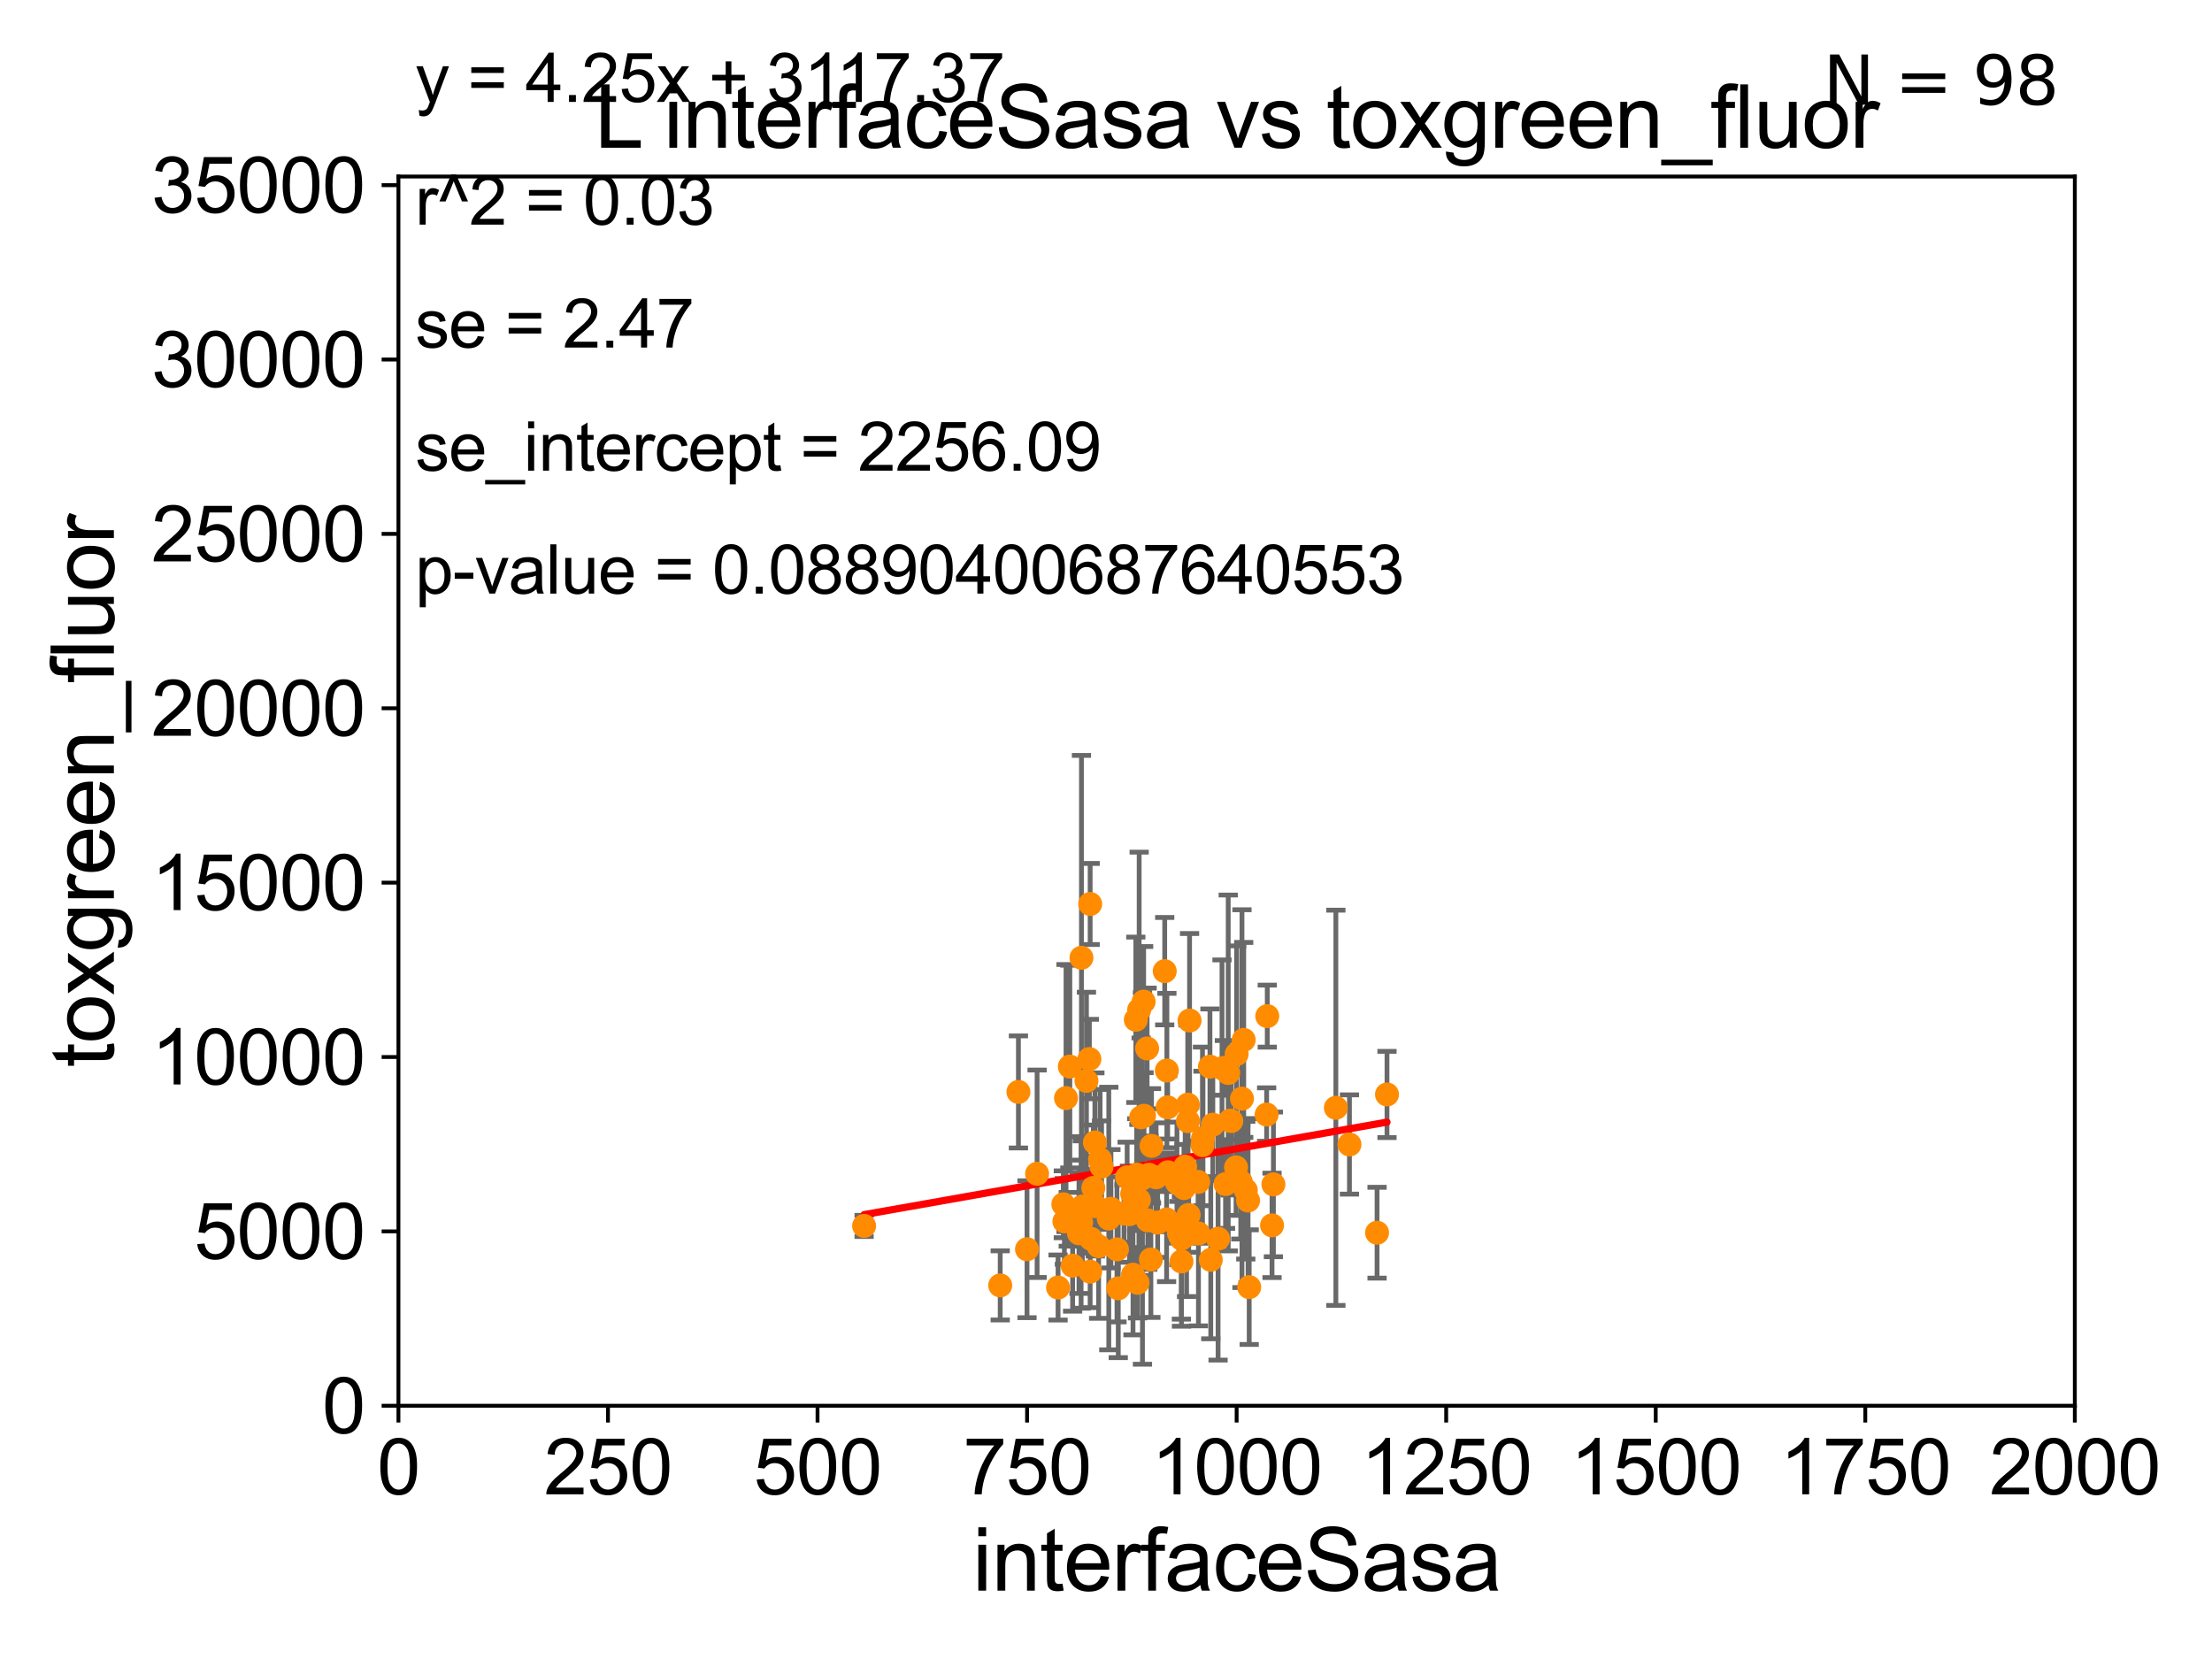 <?xml version="1.0" encoding="utf-8" standalone="no"?>
<!DOCTYPE svg PUBLIC "-//W3C//DTD SVG 1.1//EN"
  "http://www.w3.org/Graphics/SVG/1.1/DTD/svg11.dtd">
<svg xmlns:xlink="http://www.w3.org/1999/xlink" width="460.8pt" height="345.6pt" viewBox="0 0 460.8 345.6" xmlns="http://www.w3.org/2000/svg" version="1.1">
 <defs>
  <style type="text/css">*{stroke-linejoin: round; stroke-linecap: butt}</style>
 </defs>
 <g id="figure_1">
  <g id="patch_1">
   <path d="M 0 345.6 
L 460.8 345.6 
L 460.8 0 
L 0 0 
z
" style="fill: #ffffff"/>
  </g>
  <g id="axes_1">
   <g id="patch_2">
    <path d="M 83 292.84 
L 432.225 292.84 
L 432.225 36.775 
L 83 36.775 
z
" style="fill: #ffffff"/>
   </g>
   <g id="PathCollection_1">
    <defs>
     <path id="m4e4921ef47" d="M 0 1.118 
C 0.297 1.118 0.581 1 0.791 0.791 
C 1 0.581 1.118 0.297 1.118 0 
C 1.118 -0.297 1 -0.581 0.791 -0.791 
C 0.581 -1 0.297 -1.118 0 -1.118 
C -0.297 -1.118 -0.581 -1 -0.791 -0.791 
C -1 -0.581 -1.118 -0.297 -1.118 0 
C -1.118 0.297 -1 0.581 -0.791 0.791 
C -0.581 1 -0.297 1.118 0 1.118 
z
" style="stroke: #ff8c00"/>
    </defs>
    <g clip-path="url(#p3d09de2e7a)">
     <use xlink:href="#m4e4921ef47" x="243.083" y="223.011" style="fill: #ff8c00; stroke: #ff8c00"/>
     <use xlink:href="#m4e4921ef47" x="240.836" y="245.247" style="fill: #ff8c00; stroke: #ff8c00"/>
     <use xlink:href="#m4e4921ef47" x="230.981" y="253.843" style="fill: #ff8c00; stroke: #ff8c00"/>
     <use xlink:href="#m4e4921ef47" x="232.954" y="268.377" style="fill: #ff8c00; stroke: #ff8c00"/>
     <use xlink:href="#m4e4921ef47" x="246.642" y="247.494" style="fill: #ff8c00; stroke: #ff8c00"/>
     <use xlink:href="#m4e4921ef47" x="236.793" y="244.695" style="fill: #ff8c00; stroke: #ff8c00"/>
     <use xlink:href="#m4e4921ef47" x="264.988" y="255.266" style="fill: #ff8c00; stroke: #ff8c00"/>
     <use xlink:href="#m4e4921ef47" x="242.632" y="202.315" style="fill: #ff8c00; stroke: #ff8c00"/>
     <use xlink:href="#m4e4921ef47" x="255.861" y="223.517" style="fill: #ff8c00; stroke: #ff8c00"/>
     <use xlink:href="#m4e4921ef47" x="228.864" y="259.608" style="fill: #ff8c00; stroke: #ff8c00"/>
     <use xlink:href="#m4e4921ef47" x="243.3" y="244.201" style="fill: #ff8c00; stroke: #ff8c00"/>
     <use xlink:href="#m4e4921ef47" x="245.182" y="246.355" style="fill: #ff8c00; stroke: #ff8c00"/>
     <use xlink:href="#m4e4921ef47" x="286.867" y="256.795" style="fill: #ff8c00; stroke: #ff8c00"/>
     <use xlink:href="#m4e4921ef47" x="254.566" y="222.536" style="fill: #ff8c00; stroke: #ff8c00"/>
     <use xlink:href="#m4e4921ef47" x="239.882" y="238.707" style="fill: #ff8c00; stroke: #ff8c00"/>
     <use xlink:href="#m4e4921ef47" x="237.31" y="210.362" style="fill: #ff8c00; stroke: #ff8c00"/>
     <use xlink:href="#m4e4921ef47" x="250.6" y="237.16" style="fill: #ff8c00; stroke: #ff8c00"/>
     <use xlink:href="#m4e4921ef47" x="252.226" y="262.444" style="fill: #ff8c00; stroke: #ff8c00"/>
     <use xlink:href="#m4e4921ef47" x="247.619" y="253.094" style="fill: #ff8c00; stroke: #ff8c00"/>
     <use xlink:href="#m4e4921ef47" x="245.585" y="256.876" style="fill: #ff8c00; stroke: #ff8c00"/>
     <use xlink:href="#m4e4921ef47" x="249.607" y="246.213" style="fill: #ff8c00; stroke: #ff8c00"/>
     <use xlink:href="#m4e4921ef47" x="220.413" y="268.213" style="fill: #ff8c00; stroke: #ff8c00"/>
     <use xlink:href="#m4e4921ef47" x="243.244" y="230.683" style="fill: #ff8c00; stroke: #ff8c00"/>
     <use xlink:href="#m4e4921ef47" x="223.448" y="263.658" style="fill: #ff8c00; stroke: #ff8c00"/>
     <use xlink:href="#m4e4921ef47" x="238.964" y="218.41" style="fill: #ff8c00; stroke: #ff8c00"/>
     <use xlink:href="#m4e4921ef47" x="250.502" y="238.555" style="fill: #ff8c00; stroke: #ff8c00"/>
     <use xlink:href="#m4e4921ef47" x="221.73" y="254.43" style="fill: #ff8c00; stroke: #ff8c00"/>
     <use xlink:href="#m4e4921ef47" x="247.443" y="230.111" style="fill: #ff8c00; stroke: #ff8c00"/>
     <use xlink:href="#m4e4921ef47" x="227.101" y="188.318" style="fill: #ff8c00; stroke: #ff8c00"/>
     <use xlink:href="#m4e4921ef47" x="180.009" y="255.382" style="fill: #ff8c00; stroke: #ff8c00"/>
     <use xlink:href="#m4e4921ef47" x="236.025" y="265.544" style="fill: #ff8c00; stroke: #ff8c00"/>
     <use xlink:href="#m4e4921ef47" x="258.725" y="228.867" style="fill: #ff8c00; stroke: #ff8c00"/>
     <use xlink:href="#m4e4921ef47" x="246.12" y="262.788" style="fill: #ff8c00; stroke: #ff8c00"/>
     <use xlink:href="#m4e4921ef47" x="225.468" y="251.34" style="fill: #ff8c00; stroke: #ff8c00"/>
     <use xlink:href="#m4e4921ef47" x="227.272" y="258.081" style="fill: #ff8c00; stroke: #ff8c00"/>
     <use xlink:href="#m4e4921ef47" x="235.288" y="252.935" style="fill: #ff8c00; stroke: #ff8c00"/>
     <use xlink:href="#m4e4921ef47" x="243.025" y="254.027" style="fill: #ff8c00; stroke: #ff8c00"/>
     <use xlink:href="#m4e4921ef47" x="232.688" y="260.268" style="fill: #ff8c00; stroke: #ff8c00"/>
     <use xlink:href="#m4e4921ef47" x="227.097" y="264.906" style="fill: #ff8c00; stroke: #ff8c00"/>
     <use xlink:href="#m4e4921ef47" x="228.084" y="238" style="fill: #ff8c00; stroke: #ff8c00"/>
     <use xlink:href="#m4e4921ef47" x="208.36" y="267.774" style="fill: #ff8c00; stroke: #ff8c00"/>
     <use xlink:href="#m4e4921ef47" x="236.61" y="212.437" style="fill: #ff8c00; stroke: #ff8c00"/>
     <use xlink:href="#m4e4921ef47" x="258.477" y="246.215" style="fill: #ff8c00; stroke: #ff8c00"/>
     <use xlink:href="#m4e4921ef47" x="247.183" y="257.336" style="fill: #ff8c00; stroke: #ff8c00"/>
     <use xlink:href="#m4e4921ef47" x="212.156" y="227.469" style="fill: #ff8c00; stroke: #ff8c00"/>
     <use xlink:href="#m4e4921ef47" x="225.213" y="254.653" style="fill: #ff8c00; stroke: #ff8c00"/>
     <use xlink:href="#m4e4921ef47" x="216.044" y="244.517" style="fill: #ff8c00; stroke: #ff8c00"/>
     <use xlink:href="#m4e4921ef47" x="256.244" y="233.457" style="fill: #ff8c00; stroke: #ff8c00"/>
     <use xlink:href="#m4e4921ef47" x="237.721" y="232.767" style="fill: #ff8c00; stroke: #ff8c00"/>
     <use xlink:href="#m4e4921ef47" x="241.164" y="254.686" style="fill: #ff8c00; stroke: #ff8c00"/>
     <use xlink:href="#m4e4921ef47" x="255.068" y="222.462" style="fill: #ff8c00; stroke: #ff8c00"/>
     <use xlink:href="#m4e4921ef47" x="257.492" y="243.186" style="fill: #ff8c00; stroke: #ff8c00"/>
     <use xlink:href="#m4e4921ef47" x="236.97" y="267.225" style="fill: #ff8c00; stroke: #ff8c00"/>
     <use xlink:href="#m4e4921ef47" x="222.07" y="228.754" style="fill: #ff8c00; stroke: #ff8c00"/>
     <use xlink:href="#m4e4921ef47" x="239.105" y="254.221" style="fill: #ff8c00; stroke: #ff8c00"/>
     <use xlink:href="#m4e4921ef47" x="234.806" y="245.252" style="fill: #ff8c00; stroke: #ff8c00"/>
     <use xlink:href="#m4e4921ef47" x="246.104" y="258.039" style="fill: #ff8c00; stroke: #ff8c00"/>
     <use xlink:href="#m4e4921ef47" x="263.865" y="232.181" style="fill: #ff8c00; stroke: #ff8c00"/>
     <use xlink:href="#m4e4921ef47" x="239.75" y="262.381" style="fill: #ff8c00; stroke: #ff8c00"/>
     <use xlink:href="#m4e4921ef47" x="226.935" y="220.617" style="fill: #ff8c00; stroke: #ff8c00"/>
     <use xlink:href="#m4e4921ef47" x="253.748" y="258.035" style="fill: #ff8c00; stroke: #ff8c00"/>
     <use xlink:href="#m4e4921ef47" x="229.479" y="243.02" style="fill: #ff8c00; stroke: #ff8c00"/>
     <use xlink:href="#m4e4921ef47" x="228.173" y="251.259" style="fill: #ff8c00; stroke: #ff8c00"/>
     <use xlink:href="#m4e4921ef47" x="222.535" y="253.998" style="fill: #ff8c00; stroke: #ff8c00"/>
     <use xlink:href="#m4e4921ef47" x="247.473" y="233.554" style="fill: #ff8c00; stroke: #ff8c00"/>
     <use xlink:href="#m4e4921ef47" x="246.891" y="243.042" style="fill: #ff8c00; stroke: #ff8c00"/>
     <use xlink:href="#m4e4921ef47" x="247.808" y="212.59" style="fill: #ff8c00; stroke: #ff8c00"/>
     <use xlink:href="#m4e4921ef47" x="229.165" y="241.519" style="fill: #ff8c00; stroke: #ff8c00"/>
     <use xlink:href="#m4e4921ef47" x="226.327" y="225.169" style="fill: #ff8c00; stroke: #ff8c00"/>
     <use xlink:href="#m4e4921ef47" x="288.936" y="227.996" style="fill: #ff8c00; stroke: #ff8c00"/>
     <use xlink:href="#m4e4921ef47" x="239.357" y="244.726" style="fill: #ff8c00; stroke: #ff8c00"/>
     <use xlink:href="#m4e4921ef47" x="263.995" y="211.676" style="fill: #ff8c00; stroke: #ff8c00"/>
     <use xlink:href="#m4e4921ef47" x="257.614" y="219.585" style="fill: #ff8c00; stroke: #ff8c00"/>
     <use xlink:href="#m4e4921ef47" x="259.521" y="247.937" style="fill: #ff8c00; stroke: #ff8c00"/>
     <use xlink:href="#m4e4921ef47" x="227.762" y="247.463" style="fill: #ff8c00; stroke: #ff8c00"/>
     <use xlink:href="#m4e4921ef47" x="256.504" y="233.523" style="fill: #ff8c00; stroke: #ff8c00"/>
     <use xlink:href="#m4e4921ef47" x="260.23" y="268.133" style="fill: #ff8c00; stroke: #ff8c00"/>
     <use xlink:href="#m4e4921ef47" x="281.114" y="238.417" style="fill: #ff8c00; stroke: #ff8c00"/>
     <use xlink:href="#m4e4921ef47" x="265.274" y="246.729" style="fill: #ff8c00; stroke: #ff8c00"/>
     <use xlink:href="#m4e4921ef47" x="224.77" y="256.906" style="fill: #ff8c00; stroke: #ff8c00"/>
     <use xlink:href="#m4e4921ef47" x="259.088" y="216.631" style="fill: #ff8c00; stroke: #ff8c00"/>
     <use xlink:href="#m4e4921ef47" x="278.285" y="230.773" style="fill: #ff8c00; stroke: #ff8c00"/>
     <use xlink:href="#m4e4921ef47" x="237.258" y="249.974" style="fill: #ff8c00; stroke: #ff8c00"/>
     <use xlink:href="#m4e4921ef47" x="249.659" y="256.952" style="fill: #ff8c00; stroke: #ff8c00"/>
     <use xlink:href="#m4e4921ef47" x="231.428" y="251.808" style="fill: #ff8c00; stroke: #ff8c00"/>
     <use xlink:href="#m4e4921ef47" x="221.51" y="250.876" style="fill: #ff8c00; stroke: #ff8c00"/>
     <use xlink:href="#m4e4921ef47" x="222.865" y="222.186" style="fill: #ff8c00; stroke: #ff8c00"/>
     <use xlink:href="#m4e4921ef47" x="225.286" y="199.519" style="fill: #ff8c00; stroke: #ff8c00"/>
     <use xlink:href="#m4e4921ef47" x="259.992" y="250.092" style="fill: #ff8c00; stroke: #ff8c00"/>
     <use xlink:href="#m4e4921ef47" x="238.241" y="208.655" style="fill: #ff8c00; stroke: #ff8c00"/>
     <use xlink:href="#m4e4921ef47" x="255.302" y="246.661" style="fill: #ff8c00; stroke: #ff8c00"/>
     <use xlink:href="#m4e4921ef47" x="238.323" y="232.438" style="fill: #ff8c00; stroke: #ff8c00"/>
     <use xlink:href="#m4e4921ef47" x="252.652" y="234.293" style="fill: #ff8c00; stroke: #ff8c00"/>
     <use xlink:href="#m4e4921ef47" x="252.055" y="222.208" style="fill: #ff8c00; stroke: #ff8c00"/>
     <use xlink:href="#m4e4921ef47" x="235.856" y="248.698" style="fill: #ff8c00; stroke: #ff8c00"/>
     <use xlink:href="#m4e4921ef47" x="213.944" y="260.235" style="fill: #ff8c00; stroke: #ff8c00"/>
     <use xlink:href="#m4e4921ef47" x="234.15" y="252.795" style="fill: #ff8c00; stroke: #ff8c00"/>
     <use xlink:href="#m4e4921ef47" x="237.995" y="245.488" style="fill: #ff8c00; stroke: #ff8c00"/>
    </g>
   </g>
   <g id="matplotlib.axis_1">
    <g id="xtick_1">
     <g id="line2d_1">
      <defs>
       <path id="m503aa9f473" d="M 0 0 
L 0 3.5 
" style="stroke: #000000; stroke-width: 0.8"/>
      </defs>
      <g>
       <use xlink:href="#m503aa9f473" x="83" y="292.84" style="stroke: #000000; stroke-width: 0.8"/>
      </g>
     </g>
     <g id="text_1">
      <!-- 0 -->
      <g transform="translate(78.551 311.293)scale(0.16 -0.16)">
       <defs>
        <path id="ArialMT-30" d="M 266 2259 
Q 266 3072 433 3567 
Q 600 4063 929 4331 
Q 1259 4600 1759 4600 
Q 2128 4600 2406 4451 
Q 2684 4303 2865 4023 
Q 3047 3744 3150 3342 
Q 3253 2941 3253 2259 
Q 3253 1453 3087 958 
Q 2922 463 2592 192 
Q 2263 -78 1759 -78 
Q 1097 -78 719 397 
Q 266 969 266 2259 
z
M 844 2259 
Q 844 1131 1108 757 
Q 1372 384 1759 384 
Q 2147 384 2411 759 
Q 2675 1134 2675 2259 
Q 2675 3391 2411 3762 
Q 2147 4134 1753 4134 
Q 1366 4134 1134 3806 
Q 844 3388 844 2259 
z
" transform="scale(0.016)"/>
       </defs>
       <use xlink:href="#ArialMT-30"/>
      </g>
     </g>
    </g>
    <g id="xtick_2">
     <g id="line2d_2">
      <g>
       <use xlink:href="#m503aa9f473" x="126.653" y="292.84" style="stroke: #000000; stroke-width: 0.8"/>
      </g>
     </g>
     <g id="text_2">
      <!-- 250 -->
      <g transform="translate(113.307 311.293)scale(0.16 -0.16)">
       <defs>
        <path id="ArialMT-32" d="M 3222 541 
L 3222 0 
L 194 0 
Q 188 203 259 391 
Q 375 700 629 1000 
Q 884 1300 1366 1694 
Q 2113 2306 2375 2664 
Q 2638 3022 2638 3341 
Q 2638 3675 2398 3904 
Q 2159 4134 1775 4134 
Q 1369 4134 1125 3890 
Q 881 3647 878 3216 
L 300 3275 
Q 359 3922 746 4261 
Q 1134 4600 1788 4600 
Q 2447 4600 2831 4234 
Q 3216 3869 3216 3328 
Q 3216 3053 3103 2787 
Q 2991 2522 2730 2228 
Q 2469 1934 1863 1422 
Q 1356 997 1212 845 
Q 1069 694 975 541 
L 3222 541 
z
" transform="scale(0.016)"/>
        <path id="ArialMT-35" d="M 266 1200 
L 856 1250 
Q 922 819 1161 601 
Q 1400 384 1738 384 
Q 2144 384 2425 690 
Q 2706 997 2706 1503 
Q 2706 1984 2436 2262 
Q 2166 2541 1728 2541 
Q 1456 2541 1237 2417 
Q 1019 2294 894 2097 
L 366 2166 
L 809 4519 
L 3088 4519 
L 3088 3981 
L 1259 3981 
L 1013 2750 
Q 1425 3038 1878 3038 
Q 2478 3038 2890 2622 
Q 3303 2206 3303 1553 
Q 3303 931 2941 478 
Q 2500 -78 1738 -78 
Q 1113 -78 717 272 
Q 322 622 266 1200 
z
" transform="scale(0.016)"/>
       </defs>
       <use xlink:href="#ArialMT-32"/>
       <use xlink:href="#ArialMT-35" x="55.615"/>
       <use xlink:href="#ArialMT-30" x="111.23"/>
      </g>
     </g>
    </g>
    <g id="xtick_3">
     <g id="line2d_3">
      <g>
       <use xlink:href="#m503aa9f473" x="170.306" y="292.84" style="stroke: #000000; stroke-width: 0.8"/>
      </g>
     </g>
     <g id="text_3">
      <!-- 500 -->
      <g transform="translate(156.96 311.293)scale(0.16 -0.16)">
       <use xlink:href="#ArialMT-35"/>
       <use xlink:href="#ArialMT-30" x="55.615"/>
       <use xlink:href="#ArialMT-30" x="111.23"/>
      </g>
     </g>
    </g>
    <g id="xtick_4">
     <g id="line2d_4">
      <g>
       <use xlink:href="#m503aa9f473" x="213.959" y="292.84" style="stroke: #000000; stroke-width: 0.8"/>
      </g>
     </g>
     <g id="text_4">
      <!-- 750 -->
      <g transform="translate(200.613 311.293)scale(0.16 -0.16)">
       <defs>
        <path id="ArialMT-37" d="M 303 3981 
L 303 4522 
L 3269 4522 
L 3269 4084 
Q 2831 3619 2401 2847 
Q 1972 2075 1738 1259 
Q 1569 684 1522 0 
L 944 0 
Q 953 541 1156 1306 
Q 1359 2072 1739 2783 
Q 2119 3494 2547 3981 
L 303 3981 
z
" transform="scale(0.016)"/>
       </defs>
       <use xlink:href="#ArialMT-37"/>
       <use xlink:href="#ArialMT-35" x="55.615"/>
       <use xlink:href="#ArialMT-30" x="111.23"/>
      </g>
     </g>
    </g>
    <g id="xtick_5">
     <g id="line2d_5">
      <g>
       <use xlink:href="#m503aa9f473" x="257.613" y="292.84" style="stroke: #000000; stroke-width: 0.8"/>
      </g>
     </g>
     <g id="text_5">
      <!-- 1000 -->
      <g transform="translate(239.817 311.293)scale(0.16 -0.16)">
       <defs>
        <path id="ArialMT-31" d="M 2384 0 
L 1822 0 
L 1822 3584 
Q 1619 3391 1289 3197 
Q 959 3003 697 2906 
L 697 3450 
Q 1169 3672 1522 3987 
Q 1875 4303 2022 4600 
L 2384 4600 
L 2384 0 
z
" transform="scale(0.016)"/>
       </defs>
       <use xlink:href="#ArialMT-31"/>
       <use xlink:href="#ArialMT-30" x="55.615"/>
       <use xlink:href="#ArialMT-30" x="111.23"/>
       <use xlink:href="#ArialMT-30" x="166.846"/>
      </g>
     </g>
    </g>
    <g id="xtick_6">
     <g id="line2d_6">
      <g>
       <use xlink:href="#m503aa9f473" x="301.266" y="292.84" style="stroke: #000000; stroke-width: 0.8"/>
      </g>
     </g>
     <g id="text_6">
      <!-- 1250 -->
      <g transform="translate(283.471 311.293)scale(0.16 -0.16)">
       <use xlink:href="#ArialMT-31"/>
       <use xlink:href="#ArialMT-32" x="55.615"/>
       <use xlink:href="#ArialMT-35" x="111.23"/>
       <use xlink:href="#ArialMT-30" x="166.846"/>
      </g>
     </g>
    </g>
    <g id="xtick_7">
     <g id="line2d_7">
      <g>
       <use xlink:href="#m503aa9f473" x="344.919" y="292.84" style="stroke: #000000; stroke-width: 0.8"/>
      </g>
     </g>
     <g id="text_7">
      <!-- 1500 -->
      <g transform="translate(327.124 311.293)scale(0.16 -0.16)">
       <use xlink:href="#ArialMT-31"/>
       <use xlink:href="#ArialMT-35" x="55.615"/>
       <use xlink:href="#ArialMT-30" x="111.23"/>
       <use xlink:href="#ArialMT-30" x="166.846"/>
      </g>
     </g>
    </g>
    <g id="xtick_8">
     <g id="line2d_8">
      <g>
       <use xlink:href="#m503aa9f473" x="388.572" y="292.84" style="stroke: #000000; stroke-width: 0.8"/>
      </g>
     </g>
     <g id="text_8">
      <!-- 1750 -->
      <g transform="translate(370.777 311.293)scale(0.16 -0.16)">
       <use xlink:href="#ArialMT-31"/>
       <use xlink:href="#ArialMT-37" x="55.615"/>
       <use xlink:href="#ArialMT-35" x="111.23"/>
       <use xlink:href="#ArialMT-30" x="166.846"/>
      </g>
     </g>
    </g>
    <g id="xtick_9">
     <g id="line2d_9">
      <g>
       <use xlink:href="#m503aa9f473" x="432.225" y="292.84" style="stroke: #000000; stroke-width: 0.8"/>
      </g>
     </g>
     <g id="text_9">
      <!-- 2000 -->
      <g transform="translate(414.43 311.293)scale(0.16 -0.16)">
       <use xlink:href="#ArialMT-32"/>
       <use xlink:href="#ArialMT-30" x="55.615"/>
       <use xlink:href="#ArialMT-30" x="111.23"/>
       <use xlink:href="#ArialMT-30" x="166.846"/>
      </g>
     </g>
    </g>
    <g id="text_10">
     <!-- interfaceSasa -->
     <g transform="translate(202.583 331.357)scale(0.18 -0.18)">
      <defs>
       <path id="ArialMT-69" d="M 425 3934 
L 425 4581 
L 988 4581 
L 988 3934 
L 425 3934 
z
M 425 0 
L 425 3319 
L 988 3319 
L 988 0 
L 425 0 
z
" transform="scale(0.016)"/>
       <path id="ArialMT-6e" d="M 422 0 
L 422 3319 
L 928 3319 
L 928 2847 
Q 1294 3394 1984 3394 
Q 2284 3394 2536 3286 
Q 2788 3178 2913 3003 
Q 3038 2828 3088 2588 
Q 3119 2431 3119 2041 
L 3119 0 
L 2556 0 
L 2556 2019 
Q 2556 2363 2490 2533 
Q 2425 2703 2258 2804 
Q 2091 2906 1866 2906 
Q 1506 2906 1245 2678 
Q 984 2450 984 1813 
L 984 0 
L 422 0 
z
" transform="scale(0.016)"/>
       <path id="ArialMT-74" d="M 1650 503 
L 1731 6 
Q 1494 -44 1306 -44 
Q 1000 -44 831 53 
Q 663 150 594 308 
Q 525 466 525 972 
L 525 2881 
L 113 2881 
L 113 3319 
L 525 3319 
L 525 4141 
L 1084 4478 
L 1084 3319 
L 1650 3319 
L 1650 2881 
L 1084 2881 
L 1084 941 
Q 1084 700 1114 631 
Q 1144 563 1211 522 
Q 1278 481 1403 481 
Q 1497 481 1650 503 
z
" transform="scale(0.016)"/>
       <path id="ArialMT-65" d="M 2694 1069 
L 3275 997 
Q 3138 488 2766 206 
Q 2394 -75 1816 -75 
Q 1088 -75 661 373 
Q 234 822 234 1631 
Q 234 2469 665 2931 
Q 1097 3394 1784 3394 
Q 2450 3394 2872 2941 
Q 3294 2488 3294 1666 
Q 3294 1616 3291 1516 
L 816 1516 
Q 847 969 1125 678 
Q 1403 388 1819 388 
Q 2128 388 2347 550 
Q 2566 713 2694 1069 
z
M 847 1978 
L 2700 1978 
Q 2663 2397 2488 2606 
Q 2219 2931 1791 2931 
Q 1403 2931 1139 2672 
Q 875 2413 847 1978 
z
" transform="scale(0.016)"/>
       <path id="ArialMT-72" d="M 416 0 
L 416 3319 
L 922 3319 
L 922 2816 
Q 1116 3169 1280 3281 
Q 1444 3394 1641 3394 
Q 1925 3394 2219 3213 
L 2025 2691 
Q 1819 2813 1613 2813 
Q 1428 2813 1281 2702 
Q 1134 2591 1072 2394 
Q 978 2094 978 1738 
L 978 0 
L 416 0 
z
" transform="scale(0.016)"/>
       <path id="ArialMT-66" d="M 556 0 
L 556 2881 
L 59 2881 
L 59 3319 
L 556 3319 
L 556 3672 
Q 556 4006 616 4169 
Q 697 4388 901 4523 
Q 1106 4659 1475 4659 
Q 1713 4659 2000 4603 
L 1916 4113 
Q 1741 4144 1584 4144 
Q 1328 4144 1222 4034 
Q 1116 3925 1116 3625 
L 1116 3319 
L 1763 3319 
L 1763 2881 
L 1116 2881 
L 1116 0 
L 556 0 
z
" transform="scale(0.016)"/>
       <path id="ArialMT-61" d="M 2588 409 
Q 2275 144 1986 34 
Q 1697 -75 1366 -75 
Q 819 -75 525 192 
Q 231 459 231 875 
Q 231 1119 342 1320 
Q 453 1522 633 1644 
Q 813 1766 1038 1828 
Q 1203 1872 1538 1913 
Q 2219 1994 2541 2106 
Q 2544 2222 2544 2253 
Q 2544 2597 2384 2738 
Q 2169 2928 1744 2928 
Q 1347 2928 1158 2789 
Q 969 2650 878 2297 
L 328 2372 
Q 403 2725 575 2942 
Q 747 3159 1072 3276 
Q 1397 3394 1825 3394 
Q 2250 3394 2515 3294 
Q 2781 3194 2906 3042 
Q 3031 2891 3081 2659 
Q 3109 2516 3109 2141 
L 3109 1391 
Q 3109 606 3145 398 
Q 3181 191 3288 0 
L 2700 0 
Q 2613 175 2588 409 
z
M 2541 1666 
Q 2234 1541 1622 1453 
Q 1275 1403 1131 1340 
Q 988 1278 909 1158 
Q 831 1038 831 891 
Q 831 666 1001 516 
Q 1172 366 1500 366 
Q 1825 366 2078 508 
Q 2331 650 2450 897 
Q 2541 1088 2541 1459 
L 2541 1666 
z
" transform="scale(0.016)"/>
       <path id="ArialMT-63" d="M 2588 1216 
L 3141 1144 
Q 3050 572 2676 248 
Q 2303 -75 1759 -75 
Q 1078 -75 664 370 
Q 250 816 250 1647 
Q 250 2184 428 2587 
Q 606 2991 970 3192 
Q 1334 3394 1763 3394 
Q 2303 3394 2647 3120 
Q 2991 2847 3088 2344 
L 2541 2259 
Q 2463 2594 2264 2762 
Q 2066 2931 1784 2931 
Q 1359 2931 1093 2626 
Q 828 2322 828 1663 
Q 828 994 1084 691 
Q 1341 388 1753 388 
Q 2084 388 2306 591 
Q 2528 794 2588 1216 
z
" transform="scale(0.016)"/>
       <path id="ArialMT-53" d="M 288 1472 
L 859 1522 
Q 900 1178 1048 958 
Q 1197 738 1509 602 
Q 1822 466 2213 466 
Q 2559 466 2825 569 
Q 3091 672 3220 851 
Q 3350 1031 3350 1244 
Q 3350 1459 3225 1620 
Q 3100 1781 2813 1891 
Q 2628 1963 1997 2114 
Q 1366 2266 1113 2400 
Q 784 2572 623 2826 
Q 463 3081 463 3397 
Q 463 3744 659 4045 
Q 856 4347 1234 4503 
Q 1613 4659 2075 4659 
Q 2584 4659 2973 4495 
Q 3363 4331 3572 4012 
Q 3781 3694 3797 3291 
L 3216 3247 
Q 3169 3681 2898 3903 
Q 2628 4125 2100 4125 
Q 1550 4125 1298 3923 
Q 1047 3722 1047 3438 
Q 1047 3191 1225 3031 
Q 1400 2872 2139 2705 
Q 2878 2538 3153 2413 
Q 3553 2228 3743 1945 
Q 3934 1663 3934 1294 
Q 3934 928 3725 604 
Q 3516 281 3123 101 
Q 2731 -78 2241 -78 
Q 1619 -78 1198 103 
Q 778 284 539 648 
Q 300 1013 288 1472 
z
" transform="scale(0.016)"/>
       <path id="ArialMT-73" d="M 197 991 
L 753 1078 
Q 800 744 1014 566 
Q 1228 388 1613 388 
Q 2000 388 2187 545 
Q 2375 703 2375 916 
Q 2375 1106 2209 1216 
Q 2094 1291 1634 1406 
Q 1016 1563 777 1677 
Q 538 1791 414 1992 
Q 291 2194 291 2438 
Q 291 2659 392 2848 
Q 494 3038 669 3163 
Q 800 3259 1026 3326 
Q 1253 3394 1513 3394 
Q 1903 3394 2198 3281 
Q 2494 3169 2634 2976 
Q 2775 2784 2828 2463 
L 2278 2388 
Q 2241 2644 2061 2787 
Q 1881 2931 1553 2931 
Q 1166 2931 1000 2803 
Q 834 2675 834 2503 
Q 834 2394 903 2306 
Q 972 2216 1119 2156 
Q 1203 2125 1616 2013 
Q 2213 1853 2448 1751 
Q 2684 1650 2818 1456 
Q 2953 1263 2953 975 
Q 2953 694 2789 445 
Q 2625 197 2315 61 
Q 2006 -75 1616 -75 
Q 969 -75 630 194 
Q 291 463 197 991 
z
" transform="scale(0.016)"/>
      </defs>
      <use xlink:href="#ArialMT-69"/>
      <use xlink:href="#ArialMT-6e" x="22.217"/>
      <use xlink:href="#ArialMT-74" x="77.832"/>
      <use xlink:href="#ArialMT-65" x="105.615"/>
      <use xlink:href="#ArialMT-72" x="161.23"/>
      <use xlink:href="#ArialMT-66" x="194.531"/>
      <use xlink:href="#ArialMT-61" x="222.314"/>
      <use xlink:href="#ArialMT-63" x="277.93"/>
      <use xlink:href="#ArialMT-65" x="327.93"/>
      <use xlink:href="#ArialMT-53" x="383.545"/>
      <use xlink:href="#ArialMT-61" x="450.244"/>
      <use xlink:href="#ArialMT-73" x="505.859"/>
      <use xlink:href="#ArialMT-61" x="555.859"/>
     </g>
    </g>
   </g>
   <g id="matplotlib.axis_2">
    <g id="ytick_1">
     <g id="line2d_10">
      <defs>
       <path id="m08d0b74b8c" d="M 0 0 
L -3.5 0 
" style="stroke: #000000; stroke-width: 0.8"/>
      </defs>
      <g>
       <use xlink:href="#m08d0b74b8c" x="83" y="292.84" style="stroke: #000000; stroke-width: 0.8"/>
      </g>
     </g>
     <g id="text_11">
      <!-- 0 -->
      <g transform="translate(67.103 298.566)scale(0.16 -0.16)">
       <use xlink:href="#ArialMT-30"/>
      </g>
     </g>
    </g>
    <g id="ytick_2">
     <g id="line2d_11">
      <g>
       <use xlink:href="#m08d0b74b8c" x="83" y="256.516" style="stroke: #000000; stroke-width: 0.8"/>
      </g>
     </g>
     <g id="text_12">
      <!-- 5000 -->
      <g transform="translate(40.41 262.242)scale(0.16 -0.16)">
       <use xlink:href="#ArialMT-35"/>
       <use xlink:href="#ArialMT-30" x="55.615"/>
       <use xlink:href="#ArialMT-30" x="111.23"/>
       <use xlink:href="#ArialMT-30" x="166.846"/>
      </g>
     </g>
    </g>
    <g id="ytick_3">
     <g id="line2d_12">
      <g>
       <use xlink:href="#m08d0b74b8c" x="83" y="220.192" style="stroke: #000000; stroke-width: 0.8"/>
      </g>
     </g>
     <g id="text_13">
      <!-- 10000 -->
      <g transform="translate(31.512 225.918)scale(0.16 -0.16)">
       <use xlink:href="#ArialMT-31"/>
       <use xlink:href="#ArialMT-30" x="55.615"/>
       <use xlink:href="#ArialMT-30" x="111.23"/>
       <use xlink:href="#ArialMT-30" x="166.846"/>
       <use xlink:href="#ArialMT-30" x="222.461"/>
      </g>
     </g>
    </g>
    <g id="ytick_4">
     <g id="line2d_13">
      <g>
       <use xlink:href="#m08d0b74b8c" x="83" y="183.867" style="stroke: #000000; stroke-width: 0.8"/>
      </g>
     </g>
     <g id="text_14">
      <!-- 15000 -->
      <g transform="translate(31.512 189.594)scale(0.16 -0.16)">
       <use xlink:href="#ArialMT-31"/>
       <use xlink:href="#ArialMT-35" x="55.615"/>
       <use xlink:href="#ArialMT-30" x="111.23"/>
       <use xlink:href="#ArialMT-30" x="166.846"/>
       <use xlink:href="#ArialMT-30" x="222.461"/>
      </g>
     </g>
    </g>
    <g id="ytick_5">
     <g id="line2d_14">
      <g>
       <use xlink:href="#m08d0b74b8c" x="83" y="147.543" style="stroke: #000000; stroke-width: 0.8"/>
      </g>
     </g>
     <g id="text_15">
      <!-- 20000 -->
      <g transform="translate(31.512 153.27)scale(0.16 -0.16)">
       <use xlink:href="#ArialMT-32"/>
       <use xlink:href="#ArialMT-30" x="55.615"/>
       <use xlink:href="#ArialMT-30" x="111.23"/>
       <use xlink:href="#ArialMT-30" x="166.846"/>
       <use xlink:href="#ArialMT-30" x="222.461"/>
      </g>
     </g>
    </g>
    <g id="ytick_6">
     <g id="line2d_15">
      <g>
       <use xlink:href="#m08d0b74b8c" x="83" y="111.219" style="stroke: #000000; stroke-width: 0.8"/>
      </g>
     </g>
     <g id="text_16">
      <!-- 25000 -->
      <g transform="translate(31.512 116.945)scale(0.16 -0.16)">
       <use xlink:href="#ArialMT-32"/>
       <use xlink:href="#ArialMT-35" x="55.615"/>
       <use xlink:href="#ArialMT-30" x="111.23"/>
       <use xlink:href="#ArialMT-30" x="166.846"/>
       <use xlink:href="#ArialMT-30" x="222.461"/>
      </g>
     </g>
    </g>
    <g id="ytick_7">
     <g id="line2d_16">
      <g>
       <use xlink:href="#m08d0b74b8c" x="83" y="74.895" style="stroke: #000000; stroke-width: 0.8"/>
      </g>
     </g>
     <g id="text_17">
      <!-- 30000 -->
      <g transform="translate(31.512 80.621)scale(0.16 -0.16)">
       <defs>
        <path id="ArialMT-33" d="M 269 1209 
L 831 1284 
Q 928 806 1161 595 
Q 1394 384 1728 384 
Q 2125 384 2398 659 
Q 2672 934 2672 1341 
Q 2672 1728 2419 1979 
Q 2166 2231 1775 2231 
Q 1616 2231 1378 2169 
L 1441 2663 
Q 1497 2656 1531 2656 
Q 1891 2656 2178 2843 
Q 2466 3031 2466 3422 
Q 2466 3731 2256 3934 
Q 2047 4138 1716 4138 
Q 1388 4138 1169 3931 
Q 950 3725 888 3313 
L 325 3413 
Q 428 3978 793 4289 
Q 1159 4600 1703 4600 
Q 2078 4600 2393 4439 
Q 2709 4278 2876 4000 
Q 3044 3722 3044 3409 
Q 3044 3113 2884 2869 
Q 2725 2625 2413 2481 
Q 2819 2388 3044 2092 
Q 3269 1797 3269 1353 
Q 3269 753 2831 336 
Q 2394 -81 1725 -81 
Q 1122 -81 723 278 
Q 325 638 269 1209 
z
" transform="scale(0.016)"/>
       </defs>
       <use xlink:href="#ArialMT-33"/>
       <use xlink:href="#ArialMT-30" x="55.615"/>
       <use xlink:href="#ArialMT-30" x="111.23"/>
       <use xlink:href="#ArialMT-30" x="166.846"/>
       <use xlink:href="#ArialMT-30" x="222.461"/>
      </g>
     </g>
    </g>
    <g id="ytick_8">
     <g id="line2d_17">
      <g>
       <use xlink:href="#m08d0b74b8c" x="83" y="38.571" style="stroke: #000000; stroke-width: 0.8"/>
      </g>
     </g>
     <g id="text_18">
      <!-- 35000 -->
      <g transform="translate(31.512 44.297)scale(0.16 -0.16)">
       <use xlink:href="#ArialMT-33"/>
       <use xlink:href="#ArialMT-35" x="55.615"/>
       <use xlink:href="#ArialMT-30" x="111.23"/>
       <use xlink:href="#ArialMT-30" x="166.846"/>
       <use xlink:href="#ArialMT-30" x="222.461"/>
      </g>
     </g>
    </g>
    <g id="text_19">
     <!-- toxgreen_fluor -->
     <g transform="translate(23.724 222.34)rotate(-90)scale(0.18 -0.18)">
      <defs>
       <path id="ArialMT-6f" d="M 213 1659 
Q 213 2581 725 3025 
Q 1153 3394 1769 3394 
Q 2453 3394 2887 2945 
Q 3322 2497 3322 1706 
Q 3322 1066 3130 698 
Q 2938 331 2570 128 
Q 2203 -75 1769 -75 
Q 1072 -75 642 372 
Q 213 819 213 1659 
z
M 791 1659 
Q 791 1022 1069 705 
Q 1347 388 1769 388 
Q 2188 388 2466 706 
Q 2744 1025 2744 1678 
Q 2744 2294 2464 2611 
Q 2184 2928 1769 2928 
Q 1347 2928 1069 2612 
Q 791 2297 791 1659 
z
" transform="scale(0.016)"/>
       <path id="ArialMT-78" d="M 47 0 
L 1259 1725 
L 138 3319 
L 841 3319 
L 1350 2541 
Q 1494 2319 1581 2169 
Q 1719 2375 1834 2534 
L 2394 3319 
L 3066 3319 
L 1919 1756 
L 3153 0 
L 2463 0 
L 1781 1031 
L 1600 1309 
L 728 0 
L 47 0 
z
" transform="scale(0.016)"/>
       <path id="ArialMT-67" d="M 319 -275 
L 866 -356 
Q 900 -609 1056 -725 
Q 1266 -881 1628 -881 
Q 2019 -881 2231 -725 
Q 2444 -569 2519 -288 
Q 2563 -116 2559 434 
Q 2191 0 1641 0 
Q 956 0 581 494 
Q 206 988 206 1678 
Q 206 2153 378 2554 
Q 550 2956 876 3175 
Q 1203 3394 1644 3394 
Q 2231 3394 2613 2919 
L 2613 3319 
L 3131 3319 
L 3131 450 
Q 3131 -325 2973 -648 
Q 2816 -972 2473 -1159 
Q 2131 -1347 1631 -1347 
Q 1038 -1347 672 -1080 
Q 306 -813 319 -275 
z
M 784 1719 
Q 784 1066 1043 766 
Q 1303 466 1694 466 
Q 2081 466 2343 764 
Q 2606 1063 2606 1700 
Q 2606 2309 2336 2618 
Q 2066 2928 1684 2928 
Q 1309 2928 1046 2623 
Q 784 2319 784 1719 
z
" transform="scale(0.016)"/>
       <path id="ArialMT-5f" d="M -97 -1272 
L -97 -866 
L 3631 -866 
L 3631 -1272 
L -97 -1272 
z
" transform="scale(0.016)"/>
       <path id="ArialMT-6c" d="M 409 0 
L 409 4581 
L 972 4581 
L 972 0 
L 409 0 
z
" transform="scale(0.016)"/>
       <path id="ArialMT-75" d="M 2597 0 
L 2597 488 
Q 2209 -75 1544 -75 
Q 1250 -75 995 37 
Q 741 150 617 320 
Q 494 491 444 738 
Q 409 903 409 1263 
L 409 3319 
L 972 3319 
L 972 1478 
Q 972 1038 1006 884 
Q 1059 663 1231 536 
Q 1403 409 1656 409 
Q 1909 409 2131 539 
Q 2353 669 2445 892 
Q 2538 1116 2538 1541 
L 2538 3319 
L 3100 3319 
L 3100 0 
L 2597 0 
z
" transform="scale(0.016)"/>
      </defs>
      <use xlink:href="#ArialMT-74"/>
      <use xlink:href="#ArialMT-6f" x="27.783"/>
      <use xlink:href="#ArialMT-78" x="83.398"/>
      <use xlink:href="#ArialMT-67" x="133.398"/>
      <use xlink:href="#ArialMT-72" x="189.014"/>
      <use xlink:href="#ArialMT-65" x="222.314"/>
      <use xlink:href="#ArialMT-65" x="277.93"/>
      <use xlink:href="#ArialMT-6e" x="333.545"/>
      <use xlink:href="#ArialMT-5f" x="389.16"/>
      <use xlink:href="#ArialMT-66" x="444.775"/>
      <use xlink:href="#ArialMT-6c" x="472.559"/>
      <use xlink:href="#ArialMT-75" x="494.775"/>
      <use xlink:href="#ArialMT-6f" x="550.391"/>
      <use xlink:href="#ArialMT-72" x="606.006"/>
     </g>
    </g>
   </g>
   <g id="LineCollection_1">
    <path d="M 243.083 239.093 
L 243.083 206.928 
" clip-path="url(#p3d09de2e7a)" style="fill: none; stroke: #696969"/>
    <path d="M 240.836 256.588 
L 240.836 233.905 
" clip-path="url(#p3d09de2e7a)" style="fill: none; stroke: #696969"/>
    <path d="M 230.981 281.193 
L 230.981 226.493 
" clip-path="url(#p3d09de2e7a)" style="fill: none; stroke: #696969"/>
    <path d="M 232.954 282.822 
L 232.954 253.931 
" clip-path="url(#p3d09de2e7a)" style="fill: none; stroke: #696969"/>
    <path d="M 246.642 256.575 
L 246.642 238.412 
" clip-path="url(#p3d09de2e7a)" style="fill: none; stroke: #696969"/>
    <path d="M 236.793 256.341 
L 236.793 233.048 
" clip-path="url(#p3d09de2e7a)" style="fill: none; stroke: #696969"/>
    <path d="M 264.988 266.143 
L 264.988 244.389 
" clip-path="url(#p3d09de2e7a)" style="fill: none; stroke: #696969"/>
    <path d="M 242.632 213.501 
L 242.632 191.129 
" clip-path="url(#p3d09de2e7a)" style="fill: none; stroke: #696969"/>
    <path d="M 255.861 260.583 
L 255.861 186.451 
" clip-path="url(#p3d09de2e7a)" style="fill: none; stroke: #696969"/>
    <path d="M 228.864 274.629 
L 228.864 244.588 
" clip-path="url(#p3d09de2e7a)" style="fill: none; stroke: #696969"/>
    <path d="M 243.3 248.219 
L 243.3 240.183 
" clip-path="url(#p3d09de2e7a)" style="fill: none; stroke: #696969"/>
    <path d="M 245.182 258.956 
L 245.182 233.754 
" clip-path="url(#p3d09de2e7a)" style="fill: none; stroke: #696969"/>
    <path d="M 286.867 266.257 
L 286.867 247.333 
" clip-path="url(#p3d09de2e7a)" style="fill: none; stroke: #696969"/>
    <path d="M 254.566 245.106 
L 254.566 199.966 
" clip-path="url(#p3d09de2e7a)" style="fill: none; stroke: #696969"/>
    <path d="M 239.882 250.635 
L 239.882 226.78 
" clip-path="url(#p3d09de2e7a)" style="fill: none; stroke: #696969"/>
    <path d="M 237.31 243.205 
L 237.31 177.519 
" clip-path="url(#p3d09de2e7a)" style="fill: none; stroke: #696969"/>
    <path d="M 250.6 251.168 
L 250.6 223.152 
" clip-path="url(#p3d09de2e7a)" style="fill: none; stroke: #696969"/>
    <path d="M 252.226 278.894 
L 252.226 245.995 
" clip-path="url(#p3d09de2e7a)" style="fill: none; stroke: #696969"/>
    <path d="M 247.619 260.872 
L 247.619 245.315 
" clip-path="url(#p3d09de2e7a)" style="fill: none; stroke: #696969"/>
    <path d="M 245.585 263.461 
L 245.585 250.292 
" clip-path="url(#p3d09de2e7a)" style="fill: none; stroke: #696969"/>
    <path d="M 249.607 257.2 
L 249.607 235.226 
" clip-path="url(#p3d09de2e7a)" style="fill: none; stroke: #696969"/>
    <path d="M 220.413 274.986 
L 220.413 261.44 
" clip-path="url(#p3d09de2e7a)" style="fill: none; stroke: #696969"/>
    <path d="M 243.244 237.276 
L 243.244 224.09 
" clip-path="url(#p3d09de2e7a)" style="fill: none; stroke: #696969"/>
    <path d="M 223.448 273.139 
L 223.448 254.176 
" clip-path="url(#p3d09de2e7a)" style="fill: none; stroke: #696969"/>
    <path d="M 238.964 230.984 
L 238.964 205.837 
" clip-path="url(#p3d09de2e7a)" style="fill: none; stroke: #696969"/>
    <path d="M 250.502 258.981 
L 250.502 218.13 
" clip-path="url(#p3d09de2e7a)" style="fill: none; stroke: #696969"/>
    <path d="M 221.73 263.356 
L 221.73 245.504 
" clip-path="url(#p3d09de2e7a)" style="fill: none; stroke: #696969"/>
    <path d="M 247.443 247.286 
L 247.443 212.937 
" clip-path="url(#p3d09de2e7a)" style="fill: none; stroke: #696969"/>
    <path d="M 227.101 196.764 
L 227.101 179.872 
" clip-path="url(#p3d09de2e7a)" style="fill: none; stroke: #696969"/>
    <path d="M 180.009 257.586 
L 180.009 253.179 
" clip-path="url(#p3d09de2e7a)" style="fill: none; stroke: #696969"/>
    <path d="M 236.025 278.078 
L 236.025 253.01 
" clip-path="url(#p3d09de2e7a)" style="fill: none; stroke: #696969"/>
    <path d="M 258.725 268.214 
L 258.725 189.519 
" clip-path="url(#p3d09de2e7a)" style="fill: none; stroke: #696969"/>
    <path d="M 246.12 276.28 
L 246.12 249.296 
" clip-path="url(#p3d09de2e7a)" style="fill: none; stroke: #696969"/>
    <path d="M 225.468 265.013 
L 225.468 237.668 
" clip-path="url(#p3d09de2e7a)" style="fill: none; stroke: #696969"/>
    <path d="M 227.272 261.055 
L 227.272 255.107 
" clip-path="url(#p3d09de2e7a)" style="fill: none; stroke: #696969"/>
    <path d="M 235.288 262.95 
L 235.288 242.921 
" clip-path="url(#p3d09de2e7a)" style="fill: none; stroke: #696969"/>
    <path d="M 243.025 266.983 
L 243.025 241.07 
" clip-path="url(#p3d09de2e7a)" style="fill: none; stroke: #696969"/>
    <path d="M 232.688 275.379 
L 232.688 245.158 
" clip-path="url(#p3d09de2e7a)" style="fill: none; stroke: #696969"/>
    <path d="M 227.097 272.406 
L 227.097 257.406 
" clip-path="url(#p3d09de2e7a)" style="fill: none; stroke: #696969"/>
    <path d="M 228.084 252.495 
L 228.084 223.504 
" clip-path="url(#p3d09de2e7a)" style="fill: none; stroke: #696969"/>
    <path d="M 208.36 274.976 
L 208.36 260.571 
" clip-path="url(#p3d09de2e7a)" style="fill: none; stroke: #696969"/>
    <path d="M 236.61 229.665 
L 236.61 195.21 
" clip-path="url(#p3d09de2e7a)" style="fill: none; stroke: #696969"/>
    <path d="M 258.477 258.108 
L 258.477 234.323 
" clip-path="url(#p3d09de2e7a)" style="fill: none; stroke: #696969"/>
    <path d="M 247.183 270.099 
L 247.183 244.574 
" clip-path="url(#p3d09de2e7a)" style="fill: none; stroke: #696969"/>
    <path d="M 212.156 239.139 
L 212.156 215.799 
" clip-path="url(#p3d09de2e7a)" style="fill: none; stroke: #696969"/>
    <path d="M 225.213 272.522 
L 225.213 236.785 
" clip-path="url(#p3d09de2e7a)" style="fill: none; stroke: #696969"/>
    <path d="M 216.044 266.123 
L 216.044 222.911 
" clip-path="url(#p3d09de2e7a)" style="fill: none; stroke: #696969"/>
    <path d="M 256.244 248.952 
L 256.244 217.963 
" clip-path="url(#p3d09de2e7a)" style="fill: none; stroke: #696969"/>
    <path d="M 237.721 249.305 
L 237.721 216.229 
" clip-path="url(#p3d09de2e7a)" style="fill: none; stroke: #696969"/>
    <path d="M 241.164 261.93 
L 241.164 247.442 
" clip-path="url(#p3d09de2e7a)" style="fill: none; stroke: #696969"/>
    <path d="M 255.068 228.153 
L 255.068 216.77 
" clip-path="url(#p3d09de2e7a)" style="fill: none; stroke: #696969"/>
    <path d="M 257.492 253.181 
L 257.492 233.191 
" clip-path="url(#p3d09de2e7a)" style="fill: none; stroke: #696969"/>
    <path d="M 236.97 274.559 
L 236.97 259.891 
" clip-path="url(#p3d09de2e7a)" style="fill: none; stroke: #696969"/>
    <path d="M 222.07 256.579 
L 222.07 200.929 
" clip-path="url(#p3d09de2e7a)" style="fill: none; stroke: #696969"/>
    <path d="M 239.105 264.43 
L 239.105 244.011 
" clip-path="url(#p3d09de2e7a)" style="fill: none; stroke: #696969"/>
    <path d="M 234.806 252.571 
L 234.806 237.932 
" clip-path="url(#p3d09de2e7a)" style="fill: none; stroke: #696969"/>
    <path d="M 246.104 274.796 
L 246.104 241.283 
" clip-path="url(#p3d09de2e7a)" style="fill: none; stroke: #696969"/>
    <path d="M 263.865 237.749 
L 263.865 226.614 
" clip-path="url(#p3d09de2e7a)" style="fill: none; stroke: #696969"/>
    <path d="M 239.75 274.44 
L 239.75 250.322 
" clip-path="url(#p3d09de2e7a)" style="fill: none; stroke: #696969"/>
    <path d="M 226.935 228.893 
L 226.935 212.342 
" clip-path="url(#p3d09de2e7a)" style="fill: none; stroke: #696969"/>
    <path d="M 253.748 283.334 
L 253.748 232.736 
" clip-path="url(#p3d09de2e7a)" style="fill: none; stroke: #696969"/>
    <path d="M 229.479 252.532 
L 229.479 233.507 
" clip-path="url(#p3d09de2e7a)" style="fill: none; stroke: #696969"/>
    <path d="M 228.173 261.648 
L 228.173 240.87 
" clip-path="url(#p3d09de2e7a)" style="fill: none; stroke: #696969"/>
    <path d="M 222.535 259.601 
L 222.535 248.395 
" clip-path="url(#p3d09de2e7a)" style="fill: none; stroke: #696969"/>
    <path d="M 247.473 253.579 
L 247.473 213.529 
" clip-path="url(#p3d09de2e7a)" style="fill: none; stroke: #696969"/>
    <path d="M 246.891 255.396 
L 246.891 230.689 
" clip-path="url(#p3d09de2e7a)" style="fill: none; stroke: #696969"/>
    <path d="M 247.808 230.711 
L 247.808 194.469 
" clip-path="url(#p3d09de2e7a)" style="fill: none; stroke: #696969"/>
    <path d="M 229.165 256.086 
L 229.165 226.952 
" clip-path="url(#p3d09de2e7a)" style="fill: none; stroke: #696969"/>
    <path d="M 226.327 243.634 
L 226.327 206.704 
" clip-path="url(#p3d09de2e7a)" style="fill: none; stroke: #696969"/>
    <path d="M 288.936 236.977 
L 288.936 219.014 
" clip-path="url(#p3d09de2e7a)" style="fill: none; stroke: #696969"/>
    <path d="M 239.357 252.803 
L 239.357 236.648 
" clip-path="url(#p3d09de2e7a)" style="fill: none; stroke: #696969"/>
    <path d="M 263.995 218.136 
L 263.995 205.216 
" clip-path="url(#p3d09de2e7a)" style="fill: none; stroke: #696969"/>
    <path d="M 257.614 242.124 
L 257.614 197.045 
" clip-path="url(#p3d09de2e7a)" style="fill: none; stroke: #696969"/>
    <path d="M 259.521 262.278 
L 259.521 233.597 
" clip-path="url(#p3d09de2e7a)" style="fill: none; stroke: #696969"/>
    <path d="M 227.762 260.564 
L 227.762 234.362 
" clip-path="url(#p3d09de2e7a)" style="fill: none; stroke: #696969"/>
    <path d="M 256.504 244.226 
L 256.504 222.821 
" clip-path="url(#p3d09de2e7a)" style="fill: none; stroke: #696969"/>
    <path d="M 260.23 280.072 
L 260.23 256.194 
" clip-path="url(#p3d09de2e7a)" style="fill: none; stroke: #696969"/>
    <path d="M 281.114 248.758 
L 281.114 228.077 
" clip-path="url(#p3d09de2e7a)" style="fill: none; stroke: #696969"/>
    <path d="M 265.274 261.8 
L 265.274 231.658 
" clip-path="url(#p3d09de2e7a)" style="fill: none; stroke: #696969"/>
    <path d="M 224.77 269.448 
L 224.77 244.363 
" clip-path="url(#p3d09de2e7a)" style="fill: none; stroke: #696969"/>
    <path d="M 259.088 236.936 
L 259.088 196.326 
" clip-path="url(#p3d09de2e7a)" style="fill: none; stroke: #696969"/>
    <path d="M 278.285 271.943 
L 278.285 189.603 
" clip-path="url(#p3d09de2e7a)" style="fill: none; stroke: #696969"/>
    <path d="M 237.258 265.704 
L 237.258 234.245 
" clip-path="url(#p3d09de2e7a)" style="fill: none; stroke: #696969"/>
    <path d="M 249.659 276.201 
L 249.659 237.704 
" clip-path="url(#p3d09de2e7a)" style="fill: none; stroke: #696969"/>
    <path d="M 231.428 264.14 
L 231.428 239.476 
" clip-path="url(#p3d09de2e7a)" style="fill: none; stroke: #696969"/>
    <path d="M 221.51 257.841 
L 221.51 243.911 
" clip-path="url(#p3d09de2e7a)" style="fill: none; stroke: #696969"/>
    <path d="M 222.865 243.302 
L 222.865 201.069 
" clip-path="url(#p3d09de2e7a)" style="fill: none; stroke: #696969"/>
    <path d="M 225.286 241.67 
L 225.286 157.368 
" clip-path="url(#p3d09de2e7a)" style="fill: none; stroke: #696969"/>
    <path d="M 259.992 267.173 
L 259.992 233.011 
" clip-path="url(#p3d09de2e7a)" style="fill: none; stroke: #696969"/>
    <path d="M 238.241 220.134 
L 238.241 197.176 
" clip-path="url(#p3d09de2e7a)" style="fill: none; stroke: #696969"/>
    <path d="M 255.302 255.89 
L 255.302 237.433 
" clip-path="url(#p3d09de2e7a)" style="fill: none; stroke: #696969"/>
    <path d="M 238.323 241.415 
L 238.323 223.461 
" clip-path="url(#p3d09de2e7a)" style="fill: none; stroke: #696969"/>
    <path d="M 252.652 245.121 
L 252.652 223.466 
" clip-path="url(#p3d09de2e7a)" style="fill: none; stroke: #696969"/>
    <path d="M 252.055 234.227 
L 252.055 210.188 
" clip-path="url(#p3d09de2e7a)" style="fill: none; stroke: #696969"/>
    <path d="M 235.856 253.374 
L 235.856 244.022 
" clip-path="url(#p3d09de2e7a)" style="fill: none; stroke: #696969"/>
    <path d="M 213.944 274.491 
L 213.944 245.979 
" clip-path="url(#p3d09de2e7a)" style="fill: none; stroke: #696969"/>
    <path d="M 234.15 258.758 
L 234.15 246.832 
" clip-path="url(#p3d09de2e7a)" style="fill: none; stroke: #696969"/>
    <path d="M 237.995 284.188 
L 237.995 206.788 
" clip-path="url(#p3d09de2e7a)" style="fill: none; stroke: #696969"/>
   </g>
   <g id="line2d_18">
    <defs>
     <path id="m32f8a7e28e" d="M 2 0 
L -2 -0 
" style="stroke: #696969"/>
    </defs>
    <g clip-path="url(#p3d09de2e7a)">
     <use xlink:href="#m32f8a7e28e" x="243.083" y="239.093" style="fill: #696969; stroke: #696969"/>
     <use xlink:href="#m32f8a7e28e" x="240.836" y="256.588" style="fill: #696969; stroke: #696969"/>
     <use xlink:href="#m32f8a7e28e" x="230.981" y="281.193" style="fill: #696969; stroke: #696969"/>
     <use xlink:href="#m32f8a7e28e" x="232.954" y="282.822" style="fill: #696969; stroke: #696969"/>
     <use xlink:href="#m32f8a7e28e" x="246.642" y="256.575" style="fill: #696969; stroke: #696969"/>
     <use xlink:href="#m32f8a7e28e" x="236.793" y="256.341" style="fill: #696969; stroke: #696969"/>
     <use xlink:href="#m32f8a7e28e" x="264.988" y="266.143" style="fill: #696969; stroke: #696969"/>
     <use xlink:href="#m32f8a7e28e" x="242.632" y="213.501" style="fill: #696969; stroke: #696969"/>
     <use xlink:href="#m32f8a7e28e" x="255.861" y="260.583" style="fill: #696969; stroke: #696969"/>
     <use xlink:href="#m32f8a7e28e" x="228.864" y="274.629" style="fill: #696969; stroke: #696969"/>
     <use xlink:href="#m32f8a7e28e" x="243.3" y="248.219" style="fill: #696969; stroke: #696969"/>
     <use xlink:href="#m32f8a7e28e" x="245.182" y="258.956" style="fill: #696969; stroke: #696969"/>
     <use xlink:href="#m32f8a7e28e" x="286.867" y="266.257" style="fill: #696969; stroke: #696969"/>
     <use xlink:href="#m32f8a7e28e" x="254.566" y="245.106" style="fill: #696969; stroke: #696969"/>
     <use xlink:href="#m32f8a7e28e" x="239.882" y="250.635" style="fill: #696969; stroke: #696969"/>
     <use xlink:href="#m32f8a7e28e" x="237.31" y="243.205" style="fill: #696969; stroke: #696969"/>
     <use xlink:href="#m32f8a7e28e" x="250.6" y="251.168" style="fill: #696969; stroke: #696969"/>
     <use xlink:href="#m32f8a7e28e" x="252.226" y="278.894" style="fill: #696969; stroke: #696969"/>
     <use xlink:href="#m32f8a7e28e" x="247.619" y="260.872" style="fill: #696969; stroke: #696969"/>
     <use xlink:href="#m32f8a7e28e" x="245.585" y="263.461" style="fill: #696969; stroke: #696969"/>
     <use xlink:href="#m32f8a7e28e" x="249.607" y="257.2" style="fill: #696969; stroke: #696969"/>
     <use xlink:href="#m32f8a7e28e" x="220.413" y="274.986" style="fill: #696969; stroke: #696969"/>
     <use xlink:href="#m32f8a7e28e" x="243.244" y="237.276" style="fill: #696969; stroke: #696969"/>
     <use xlink:href="#m32f8a7e28e" x="223.448" y="273.139" style="fill: #696969; stroke: #696969"/>
     <use xlink:href="#m32f8a7e28e" x="238.964" y="230.984" style="fill: #696969; stroke: #696969"/>
     <use xlink:href="#m32f8a7e28e" x="250.502" y="258.981" style="fill: #696969; stroke: #696969"/>
     <use xlink:href="#m32f8a7e28e" x="221.73" y="263.356" style="fill: #696969; stroke: #696969"/>
     <use xlink:href="#m32f8a7e28e" x="247.443" y="247.286" style="fill: #696969; stroke: #696969"/>
     <use xlink:href="#m32f8a7e28e" x="227.101" y="196.764" style="fill: #696969; stroke: #696969"/>
     <use xlink:href="#m32f8a7e28e" x="180.009" y="257.586" style="fill: #696969; stroke: #696969"/>
     <use xlink:href="#m32f8a7e28e" x="236.025" y="278.078" style="fill: #696969; stroke: #696969"/>
     <use xlink:href="#m32f8a7e28e" x="258.725" y="268.214" style="fill: #696969; stroke: #696969"/>
     <use xlink:href="#m32f8a7e28e" x="246.12" y="276.28" style="fill: #696969; stroke: #696969"/>
     <use xlink:href="#m32f8a7e28e" x="225.468" y="265.013" style="fill: #696969; stroke: #696969"/>
     <use xlink:href="#m32f8a7e28e" x="227.272" y="261.055" style="fill: #696969; stroke: #696969"/>
     <use xlink:href="#m32f8a7e28e" x="235.288" y="262.95" style="fill: #696969; stroke: #696969"/>
     <use xlink:href="#m32f8a7e28e" x="243.025" y="266.983" style="fill: #696969; stroke: #696969"/>
     <use xlink:href="#m32f8a7e28e" x="232.688" y="275.379" style="fill: #696969; stroke: #696969"/>
     <use xlink:href="#m32f8a7e28e" x="227.097" y="272.406" style="fill: #696969; stroke: #696969"/>
     <use xlink:href="#m32f8a7e28e" x="228.084" y="252.495" style="fill: #696969; stroke: #696969"/>
     <use xlink:href="#m32f8a7e28e" x="208.36" y="274.976" style="fill: #696969; stroke: #696969"/>
     <use xlink:href="#m32f8a7e28e" x="236.61" y="229.665" style="fill: #696969; stroke: #696969"/>
     <use xlink:href="#m32f8a7e28e" x="258.477" y="258.108" style="fill: #696969; stroke: #696969"/>
     <use xlink:href="#m32f8a7e28e" x="247.183" y="270.099" style="fill: #696969; stroke: #696969"/>
     <use xlink:href="#m32f8a7e28e" x="212.156" y="239.139" style="fill: #696969; stroke: #696969"/>
     <use xlink:href="#m32f8a7e28e" x="225.213" y="272.522" style="fill: #696969; stroke: #696969"/>
     <use xlink:href="#m32f8a7e28e" x="216.044" y="266.123" style="fill: #696969; stroke: #696969"/>
     <use xlink:href="#m32f8a7e28e" x="256.244" y="248.952" style="fill: #696969; stroke: #696969"/>
     <use xlink:href="#m32f8a7e28e" x="237.721" y="249.305" style="fill: #696969; stroke: #696969"/>
     <use xlink:href="#m32f8a7e28e" x="241.164" y="261.93" style="fill: #696969; stroke: #696969"/>
     <use xlink:href="#m32f8a7e28e" x="255.068" y="228.153" style="fill: #696969; stroke: #696969"/>
     <use xlink:href="#m32f8a7e28e" x="257.492" y="253.181" style="fill: #696969; stroke: #696969"/>
     <use xlink:href="#m32f8a7e28e" x="236.97" y="274.559" style="fill: #696969; stroke: #696969"/>
     <use xlink:href="#m32f8a7e28e" x="222.07" y="256.579" style="fill: #696969; stroke: #696969"/>
     <use xlink:href="#m32f8a7e28e" x="239.105" y="264.43" style="fill: #696969; stroke: #696969"/>
     <use xlink:href="#m32f8a7e28e" x="234.806" y="252.571" style="fill: #696969; stroke: #696969"/>
     <use xlink:href="#m32f8a7e28e" x="246.104" y="274.796" style="fill: #696969; stroke: #696969"/>
     <use xlink:href="#m32f8a7e28e" x="263.865" y="237.749" style="fill: #696969; stroke: #696969"/>
     <use xlink:href="#m32f8a7e28e" x="239.75" y="274.44" style="fill: #696969; stroke: #696969"/>
     <use xlink:href="#m32f8a7e28e" x="226.935" y="228.893" style="fill: #696969; stroke: #696969"/>
     <use xlink:href="#m32f8a7e28e" x="253.748" y="283.334" style="fill: #696969; stroke: #696969"/>
     <use xlink:href="#m32f8a7e28e" x="229.479" y="252.532" style="fill: #696969; stroke: #696969"/>
     <use xlink:href="#m32f8a7e28e" x="228.173" y="261.648" style="fill: #696969; stroke: #696969"/>
     <use xlink:href="#m32f8a7e28e" x="222.535" y="259.601" style="fill: #696969; stroke: #696969"/>
     <use xlink:href="#m32f8a7e28e" x="247.473" y="253.579" style="fill: #696969; stroke: #696969"/>
     <use xlink:href="#m32f8a7e28e" x="246.891" y="255.396" style="fill: #696969; stroke: #696969"/>
     <use xlink:href="#m32f8a7e28e" x="247.808" y="230.711" style="fill: #696969; stroke: #696969"/>
     <use xlink:href="#m32f8a7e28e" x="229.165" y="256.086" style="fill: #696969; stroke: #696969"/>
     <use xlink:href="#m32f8a7e28e" x="226.327" y="243.634" style="fill: #696969; stroke: #696969"/>
     <use xlink:href="#m32f8a7e28e" x="288.936" y="236.977" style="fill: #696969; stroke: #696969"/>
     <use xlink:href="#m32f8a7e28e" x="239.357" y="252.803" style="fill: #696969; stroke: #696969"/>
     <use xlink:href="#m32f8a7e28e" x="263.995" y="218.136" style="fill: #696969; stroke: #696969"/>
     <use xlink:href="#m32f8a7e28e" x="257.614" y="242.124" style="fill: #696969; stroke: #696969"/>
     <use xlink:href="#m32f8a7e28e" x="259.521" y="262.278" style="fill: #696969; stroke: #696969"/>
     <use xlink:href="#m32f8a7e28e" x="227.762" y="260.564" style="fill: #696969; stroke: #696969"/>
     <use xlink:href="#m32f8a7e28e" x="256.504" y="244.226" style="fill: #696969; stroke: #696969"/>
     <use xlink:href="#m32f8a7e28e" x="260.23" y="280.072" style="fill: #696969; stroke: #696969"/>
     <use xlink:href="#m32f8a7e28e" x="281.114" y="248.758" style="fill: #696969; stroke: #696969"/>
     <use xlink:href="#m32f8a7e28e" x="265.274" y="261.8" style="fill: #696969; stroke: #696969"/>
     <use xlink:href="#m32f8a7e28e" x="224.77" y="269.448" style="fill: #696969; stroke: #696969"/>
     <use xlink:href="#m32f8a7e28e" x="259.088" y="236.936" style="fill: #696969; stroke: #696969"/>
     <use xlink:href="#m32f8a7e28e" x="278.285" y="271.943" style="fill: #696969; stroke: #696969"/>
     <use xlink:href="#m32f8a7e28e" x="237.258" y="265.704" style="fill: #696969; stroke: #696969"/>
     <use xlink:href="#m32f8a7e28e" x="249.659" y="276.201" style="fill: #696969; stroke: #696969"/>
     <use xlink:href="#m32f8a7e28e" x="231.428" y="264.14" style="fill: #696969; stroke: #696969"/>
     <use xlink:href="#m32f8a7e28e" x="221.51" y="257.841" style="fill: #696969; stroke: #696969"/>
     <use xlink:href="#m32f8a7e28e" x="222.865" y="243.302" style="fill: #696969; stroke: #696969"/>
     <use xlink:href="#m32f8a7e28e" x="225.286" y="241.67" style="fill: #696969; stroke: #696969"/>
     <use xlink:href="#m32f8a7e28e" x="259.992" y="267.173" style="fill: #696969; stroke: #696969"/>
     <use xlink:href="#m32f8a7e28e" x="238.241" y="220.134" style="fill: #696969; stroke: #696969"/>
     <use xlink:href="#m32f8a7e28e" x="255.302" y="255.89" style="fill: #696969; stroke: #696969"/>
     <use xlink:href="#m32f8a7e28e" x="238.323" y="241.415" style="fill: #696969; stroke: #696969"/>
     <use xlink:href="#m32f8a7e28e" x="252.652" y="245.121" style="fill: #696969; stroke: #696969"/>
     <use xlink:href="#m32f8a7e28e" x="252.055" y="234.227" style="fill: #696969; stroke: #696969"/>
     <use xlink:href="#m32f8a7e28e" x="235.856" y="253.374" style="fill: #696969; stroke: #696969"/>
     <use xlink:href="#m32f8a7e28e" x="213.944" y="274.491" style="fill: #696969; stroke: #696969"/>
     <use xlink:href="#m32f8a7e28e" x="234.15" y="258.758" style="fill: #696969; stroke: #696969"/>
     <use xlink:href="#m32f8a7e28e" x="237.995" y="284.188" style="fill: #696969; stroke: #696969"/>
    </g>
   </g>
   <g id="line2d_19">
    <g clip-path="url(#p3d09de2e7a)">
     <use xlink:href="#m32f8a7e28e" x="243.083" y="206.928" style="fill: #696969; stroke: #696969"/>
     <use xlink:href="#m32f8a7e28e" x="240.836" y="233.905" style="fill: #696969; stroke: #696969"/>
     <use xlink:href="#m32f8a7e28e" x="230.981" y="226.493" style="fill: #696969; stroke: #696969"/>
     <use xlink:href="#m32f8a7e28e" x="232.954" y="253.931" style="fill: #696969; stroke: #696969"/>
     <use xlink:href="#m32f8a7e28e" x="246.642" y="238.412" style="fill: #696969; stroke: #696969"/>
     <use xlink:href="#m32f8a7e28e" x="236.793" y="233.048" style="fill: #696969; stroke: #696969"/>
     <use xlink:href="#m32f8a7e28e" x="264.988" y="244.389" style="fill: #696969; stroke: #696969"/>
     <use xlink:href="#m32f8a7e28e" x="242.632" y="191.129" style="fill: #696969; stroke: #696969"/>
     <use xlink:href="#m32f8a7e28e" x="255.861" y="186.451" style="fill: #696969; stroke: #696969"/>
     <use xlink:href="#m32f8a7e28e" x="228.864" y="244.588" style="fill: #696969; stroke: #696969"/>
     <use xlink:href="#m32f8a7e28e" x="243.3" y="240.183" style="fill: #696969; stroke: #696969"/>
     <use xlink:href="#m32f8a7e28e" x="245.182" y="233.754" style="fill: #696969; stroke: #696969"/>
     <use xlink:href="#m32f8a7e28e" x="286.867" y="247.333" style="fill: #696969; stroke: #696969"/>
     <use xlink:href="#m32f8a7e28e" x="254.566" y="199.966" style="fill: #696969; stroke: #696969"/>
     <use xlink:href="#m32f8a7e28e" x="239.882" y="226.78" style="fill: #696969; stroke: #696969"/>
     <use xlink:href="#m32f8a7e28e" x="237.31" y="177.519" style="fill: #696969; stroke: #696969"/>
     <use xlink:href="#m32f8a7e28e" x="250.6" y="223.152" style="fill: #696969; stroke: #696969"/>
     <use xlink:href="#m32f8a7e28e" x="252.226" y="245.995" style="fill: #696969; stroke: #696969"/>
     <use xlink:href="#m32f8a7e28e" x="247.619" y="245.315" style="fill: #696969; stroke: #696969"/>
     <use xlink:href="#m32f8a7e28e" x="245.585" y="250.292" style="fill: #696969; stroke: #696969"/>
     <use xlink:href="#m32f8a7e28e" x="249.607" y="235.226" style="fill: #696969; stroke: #696969"/>
     <use xlink:href="#m32f8a7e28e" x="220.413" y="261.44" style="fill: #696969; stroke: #696969"/>
     <use xlink:href="#m32f8a7e28e" x="243.244" y="224.09" style="fill: #696969; stroke: #696969"/>
     <use xlink:href="#m32f8a7e28e" x="223.448" y="254.176" style="fill: #696969; stroke: #696969"/>
     <use xlink:href="#m32f8a7e28e" x="238.964" y="205.837" style="fill: #696969; stroke: #696969"/>
     <use xlink:href="#m32f8a7e28e" x="250.502" y="218.13" style="fill: #696969; stroke: #696969"/>
     <use xlink:href="#m32f8a7e28e" x="221.73" y="245.504" style="fill: #696969; stroke: #696969"/>
     <use xlink:href="#m32f8a7e28e" x="247.443" y="212.937" style="fill: #696969; stroke: #696969"/>
     <use xlink:href="#m32f8a7e28e" x="227.101" y="179.872" style="fill: #696969; stroke: #696969"/>
     <use xlink:href="#m32f8a7e28e" x="180.009" y="253.179" style="fill: #696969; stroke: #696969"/>
     <use xlink:href="#m32f8a7e28e" x="236.025" y="253.01" style="fill: #696969; stroke: #696969"/>
     <use xlink:href="#m32f8a7e28e" x="258.725" y="189.519" style="fill: #696969; stroke: #696969"/>
     <use xlink:href="#m32f8a7e28e" x="246.12" y="249.296" style="fill: #696969; stroke: #696969"/>
     <use xlink:href="#m32f8a7e28e" x="225.468" y="237.668" style="fill: #696969; stroke: #696969"/>
     <use xlink:href="#m32f8a7e28e" x="227.272" y="255.107" style="fill: #696969; stroke: #696969"/>
     <use xlink:href="#m32f8a7e28e" x="235.288" y="242.921" style="fill: #696969; stroke: #696969"/>
     <use xlink:href="#m32f8a7e28e" x="243.025" y="241.07" style="fill: #696969; stroke: #696969"/>
     <use xlink:href="#m32f8a7e28e" x="232.688" y="245.158" style="fill: #696969; stroke: #696969"/>
     <use xlink:href="#m32f8a7e28e" x="227.097" y="257.406" style="fill: #696969; stroke: #696969"/>
     <use xlink:href="#m32f8a7e28e" x="228.084" y="223.504" style="fill: #696969; stroke: #696969"/>
     <use xlink:href="#m32f8a7e28e" x="208.36" y="260.571" style="fill: #696969; stroke: #696969"/>
     <use xlink:href="#m32f8a7e28e" x="236.61" y="195.21" style="fill: #696969; stroke: #696969"/>
     <use xlink:href="#m32f8a7e28e" x="258.477" y="234.323" style="fill: #696969; stroke: #696969"/>
     <use xlink:href="#m32f8a7e28e" x="247.183" y="244.574" style="fill: #696969; stroke: #696969"/>
     <use xlink:href="#m32f8a7e28e" x="212.156" y="215.799" style="fill: #696969; stroke: #696969"/>
     <use xlink:href="#m32f8a7e28e" x="225.213" y="236.785" style="fill: #696969; stroke: #696969"/>
     <use xlink:href="#m32f8a7e28e" x="216.044" y="222.911" style="fill: #696969; stroke: #696969"/>
     <use xlink:href="#m32f8a7e28e" x="256.244" y="217.963" style="fill: #696969; stroke: #696969"/>
     <use xlink:href="#m32f8a7e28e" x="237.721" y="216.229" style="fill: #696969; stroke: #696969"/>
     <use xlink:href="#m32f8a7e28e" x="241.164" y="247.442" style="fill: #696969; stroke: #696969"/>
     <use xlink:href="#m32f8a7e28e" x="255.068" y="216.77" style="fill: #696969; stroke: #696969"/>
     <use xlink:href="#m32f8a7e28e" x="257.492" y="233.191" style="fill: #696969; stroke: #696969"/>
     <use xlink:href="#m32f8a7e28e" x="236.97" y="259.891" style="fill: #696969; stroke: #696969"/>
     <use xlink:href="#m32f8a7e28e" x="222.07" y="200.929" style="fill: #696969; stroke: #696969"/>
     <use xlink:href="#m32f8a7e28e" x="239.105" y="244.011" style="fill: #696969; stroke: #696969"/>
     <use xlink:href="#m32f8a7e28e" x="234.806" y="237.932" style="fill: #696969; stroke: #696969"/>
     <use xlink:href="#m32f8a7e28e" x="246.104" y="241.283" style="fill: #696969; stroke: #696969"/>
     <use xlink:href="#m32f8a7e28e" x="263.865" y="226.614" style="fill: #696969; stroke: #696969"/>
     <use xlink:href="#m32f8a7e28e" x="239.75" y="250.322" style="fill: #696969; stroke: #696969"/>
     <use xlink:href="#m32f8a7e28e" x="226.935" y="212.342" style="fill: #696969; stroke: #696969"/>
     <use xlink:href="#m32f8a7e28e" x="253.748" y="232.736" style="fill: #696969; stroke: #696969"/>
     <use xlink:href="#m32f8a7e28e" x="229.479" y="233.507" style="fill: #696969; stroke: #696969"/>
     <use xlink:href="#m32f8a7e28e" x="228.173" y="240.87" style="fill: #696969; stroke: #696969"/>
     <use xlink:href="#m32f8a7e28e" x="222.535" y="248.395" style="fill: #696969; stroke: #696969"/>
     <use xlink:href="#m32f8a7e28e" x="247.473" y="213.529" style="fill: #696969; stroke: #696969"/>
     <use xlink:href="#m32f8a7e28e" x="246.891" y="230.689" style="fill: #696969; stroke: #696969"/>
     <use xlink:href="#m32f8a7e28e" x="247.808" y="194.469" style="fill: #696969; stroke: #696969"/>
     <use xlink:href="#m32f8a7e28e" x="229.165" y="226.952" style="fill: #696969; stroke: #696969"/>
     <use xlink:href="#m32f8a7e28e" x="226.327" y="206.704" style="fill: #696969; stroke: #696969"/>
     <use xlink:href="#m32f8a7e28e" x="288.936" y="219.014" style="fill: #696969; stroke: #696969"/>
     <use xlink:href="#m32f8a7e28e" x="239.357" y="236.648" style="fill: #696969; stroke: #696969"/>
     <use xlink:href="#m32f8a7e28e" x="263.995" y="205.216" style="fill: #696969; stroke: #696969"/>
     <use xlink:href="#m32f8a7e28e" x="257.614" y="197.045" style="fill: #696969; stroke: #696969"/>
     <use xlink:href="#m32f8a7e28e" x="259.521" y="233.597" style="fill: #696969; stroke: #696969"/>
     <use xlink:href="#m32f8a7e28e" x="227.762" y="234.362" style="fill: #696969; stroke: #696969"/>
     <use xlink:href="#m32f8a7e28e" x="256.504" y="222.821" style="fill: #696969; stroke: #696969"/>
     <use xlink:href="#m32f8a7e28e" x="260.23" y="256.194" style="fill: #696969; stroke: #696969"/>
     <use xlink:href="#m32f8a7e28e" x="281.114" y="228.077" style="fill: #696969; stroke: #696969"/>
     <use xlink:href="#m32f8a7e28e" x="265.274" y="231.658" style="fill: #696969; stroke: #696969"/>
     <use xlink:href="#m32f8a7e28e" x="224.77" y="244.363" style="fill: #696969; stroke: #696969"/>
     <use xlink:href="#m32f8a7e28e" x="259.088" y="196.326" style="fill: #696969; stroke: #696969"/>
     <use xlink:href="#m32f8a7e28e" x="278.285" y="189.603" style="fill: #696969; stroke: #696969"/>
     <use xlink:href="#m32f8a7e28e" x="237.258" y="234.245" style="fill: #696969; stroke: #696969"/>
     <use xlink:href="#m32f8a7e28e" x="249.659" y="237.704" style="fill: #696969; stroke: #696969"/>
     <use xlink:href="#m32f8a7e28e" x="231.428" y="239.476" style="fill: #696969; stroke: #696969"/>
     <use xlink:href="#m32f8a7e28e" x="221.51" y="243.911" style="fill: #696969; stroke: #696969"/>
     <use xlink:href="#m32f8a7e28e" x="222.865" y="201.069" style="fill: #696969; stroke: #696969"/>
     <use xlink:href="#m32f8a7e28e" x="225.286" y="157.368" style="fill: #696969; stroke: #696969"/>
     <use xlink:href="#m32f8a7e28e" x="259.992" y="233.011" style="fill: #696969; stroke: #696969"/>
     <use xlink:href="#m32f8a7e28e" x="238.241" y="197.176" style="fill: #696969; stroke: #696969"/>
     <use xlink:href="#m32f8a7e28e" x="255.302" y="237.433" style="fill: #696969; stroke: #696969"/>
     <use xlink:href="#m32f8a7e28e" x="238.323" y="223.461" style="fill: #696969; stroke: #696969"/>
     <use xlink:href="#m32f8a7e28e" x="252.652" y="223.466" style="fill: #696969; stroke: #696969"/>
     <use xlink:href="#m32f8a7e28e" x="252.055" y="210.188" style="fill: #696969; stroke: #696969"/>
     <use xlink:href="#m32f8a7e28e" x="235.856" y="244.022" style="fill: #696969; stroke: #696969"/>
     <use xlink:href="#m32f8a7e28e" x="213.944" y="245.979" style="fill: #696969; stroke: #696969"/>
     <use xlink:href="#m32f8a7e28e" x="234.15" y="246.832" style="fill: #696969; stroke: #696969"/>
     <use xlink:href="#m32f8a7e28e" x="237.995" y="206.788" style="fill: #696969; stroke: #696969"/>
    </g>
   </g>
   <g id="line2d_20">
    <path d="M 243.083 241.873 
L 240.836 242.27 
L 230.981 244.014 
L 232.954 243.665 
L 246.642 241.243 
L 236.793 242.985 
L 264.988 237.998 
L 242.632 241.952 
L 255.861 239.612 
L 228.864 244.388 
L 243.3 241.834 
L 245.182 241.501 
L 286.867 234.127 
L 254.566 239.841 
L 239.882 242.439 
L 237.31 242.894 
L 250.6 240.543 
L 252.226 240.255 
L 247.619 241.07 
L 245.585 241.43 
L 249.607 240.719 
L 220.413 245.883 
L 243.244 241.844 
L 223.448 245.346 
L 238.964 242.601 
L 250.502 240.56 
L 221.73 245.65 
L 247.443 241.101 
L 227.101 244.7 
L 180.009 253.031 
L 236.025 243.121 
L 258.725 239.106 
L 246.12 241.336 
L 225.468 244.989 
L 227.272 244.67 
L 235.288 243.252 
L 243.025 241.883 
L 232.688 243.712 
L 227.097 244.701 
L 228.084 244.526 
L 208.36 248.016 
L 236.61 243.018 
L 258.477 239.149 
L 247.183 241.147 
L 212.156 247.344 
L 225.213 245.034 
L 216.044 246.656 
L 256.244 239.545 
L 237.721 242.821 
L 241.164 242.212 
L 255.068 239.752 
L 257.492 239.324 
L 236.97 242.954 
L 222.07 245.59 
L 239.105 242.576 
L 234.806 243.337 
L 246.104 241.338 
L 263.865 238.196 
L 239.75 242.462 
L 226.935 244.73 
L 253.748 239.986 
L 229.479 244.279 
L 228.173 244.511 
L 222.535 245.508 
L 247.473 241.096 
L 246.891 241.199 
L 247.808 241.037 
L 229.165 244.335 
L 226.327 244.837 
L 288.936 233.761 
L 239.357 242.532 
L 263.995 238.173 
L 257.614 239.302 
L 259.521 238.965 
L 227.762 244.583 
L 256.504 239.499 
L 260.23 238.839 
L 281.114 235.145 
L 265.274 237.947 
L 224.77 245.113 
L 259.088 239.041 
L 278.285 235.645 
L 237.258 242.903 
L 249.659 240.709 
L 231.428 243.935 
L 221.51 245.689 
L 222.865 245.45 
L 225.286 245.021 
L 259.992 238.881 
L 238.241 242.729 
L 255.302 239.711 
L 238.323 242.715 
L 252.652 240.18 
L 252.055 240.286 
L 235.856 243.151 
L 213.944 247.028 
L 234.15 243.453 
L 237.995 242.773 
" clip-path="url(#p3d09de2e7a)" style="fill: none; stroke: #ff0000; stroke-width: 1.5; stroke-linecap: square"/>
   </g>
   <g id="line2d_21">
    <defs>
     <path id="m0f5674fedf" d="M 0 2 
C 0.53 2 1.039 1.789 1.414 1.414 
C 1.789 1.039 2 0.53 2 0 
C 2 -0.53 1.789 -1.039 1.414 -1.414 
C 1.039 -1.789 0.53 -2 0 -2 
C -0.53 -2 -1.039 -1.789 -1.414 -1.414 
C -1.789 -1.039 -2 -0.53 -2 0 
C -2 0.53 -1.789 1.039 -1.414 1.414 
C -1.039 1.789 -0.53 2 0 2 
z
" style="stroke: #ff8c00"/>
    </defs>
    <g clip-path="url(#p3d09de2e7a)">
     <use xlink:href="#m0f5674fedf" x="243.083" y="223.011" style="fill: #ff8c00; stroke: #ff8c00"/>
     <use xlink:href="#m0f5674fedf" x="240.836" y="245.247" style="fill: #ff8c00; stroke: #ff8c00"/>
     <use xlink:href="#m0f5674fedf" x="230.981" y="253.843" style="fill: #ff8c00; stroke: #ff8c00"/>
     <use xlink:href="#m0f5674fedf" x="232.954" y="268.377" style="fill: #ff8c00; stroke: #ff8c00"/>
     <use xlink:href="#m0f5674fedf" x="246.642" y="247.494" style="fill: #ff8c00; stroke: #ff8c00"/>
     <use xlink:href="#m0f5674fedf" x="236.793" y="244.695" style="fill: #ff8c00; stroke: #ff8c00"/>
     <use xlink:href="#m0f5674fedf" x="264.988" y="255.266" style="fill: #ff8c00; stroke: #ff8c00"/>
     <use xlink:href="#m0f5674fedf" x="242.632" y="202.315" style="fill: #ff8c00; stroke: #ff8c00"/>
     <use xlink:href="#m0f5674fedf" x="255.861" y="223.517" style="fill: #ff8c00; stroke: #ff8c00"/>
     <use xlink:href="#m0f5674fedf" x="228.864" y="259.608" style="fill: #ff8c00; stroke: #ff8c00"/>
     <use xlink:href="#m0f5674fedf" x="243.3" y="244.201" style="fill: #ff8c00; stroke: #ff8c00"/>
     <use xlink:href="#m0f5674fedf" x="245.182" y="246.355" style="fill: #ff8c00; stroke: #ff8c00"/>
     <use xlink:href="#m0f5674fedf" x="286.867" y="256.795" style="fill: #ff8c00; stroke: #ff8c00"/>
     <use xlink:href="#m0f5674fedf" x="254.566" y="222.536" style="fill: #ff8c00; stroke: #ff8c00"/>
     <use xlink:href="#m0f5674fedf" x="239.882" y="238.707" style="fill: #ff8c00; stroke: #ff8c00"/>
     <use xlink:href="#m0f5674fedf" x="237.31" y="210.362" style="fill: #ff8c00; stroke: #ff8c00"/>
     <use xlink:href="#m0f5674fedf" x="250.6" y="237.16" style="fill: #ff8c00; stroke: #ff8c00"/>
     <use xlink:href="#m0f5674fedf" x="252.226" y="262.444" style="fill: #ff8c00; stroke: #ff8c00"/>
     <use xlink:href="#m0f5674fedf" x="247.619" y="253.094" style="fill: #ff8c00; stroke: #ff8c00"/>
     <use xlink:href="#m0f5674fedf" x="245.585" y="256.876" style="fill: #ff8c00; stroke: #ff8c00"/>
     <use xlink:href="#m0f5674fedf" x="249.607" y="246.213" style="fill: #ff8c00; stroke: #ff8c00"/>
     <use xlink:href="#m0f5674fedf" x="220.413" y="268.213" style="fill: #ff8c00; stroke: #ff8c00"/>
     <use xlink:href="#m0f5674fedf" x="243.244" y="230.683" style="fill: #ff8c00; stroke: #ff8c00"/>
     <use xlink:href="#m0f5674fedf" x="223.448" y="263.658" style="fill: #ff8c00; stroke: #ff8c00"/>
     <use xlink:href="#m0f5674fedf" x="238.964" y="218.41" style="fill: #ff8c00; stroke: #ff8c00"/>
     <use xlink:href="#m0f5674fedf" x="250.502" y="238.555" style="fill: #ff8c00; stroke: #ff8c00"/>
     <use xlink:href="#m0f5674fedf" x="221.73" y="254.43" style="fill: #ff8c00; stroke: #ff8c00"/>
     <use xlink:href="#m0f5674fedf" x="247.443" y="230.111" style="fill: #ff8c00; stroke: #ff8c00"/>
     <use xlink:href="#m0f5674fedf" x="227.101" y="188.318" style="fill: #ff8c00; stroke: #ff8c00"/>
     <use xlink:href="#m0f5674fedf" x="180.009" y="255.382" style="fill: #ff8c00; stroke: #ff8c00"/>
     <use xlink:href="#m0f5674fedf" x="236.025" y="265.544" style="fill: #ff8c00; stroke: #ff8c00"/>
     <use xlink:href="#m0f5674fedf" x="258.725" y="228.867" style="fill: #ff8c00; stroke: #ff8c00"/>
     <use xlink:href="#m0f5674fedf" x="246.12" y="262.788" style="fill: #ff8c00; stroke: #ff8c00"/>
     <use xlink:href="#m0f5674fedf" x="225.468" y="251.34" style="fill: #ff8c00; stroke: #ff8c00"/>
     <use xlink:href="#m0f5674fedf" x="227.272" y="258.081" style="fill: #ff8c00; stroke: #ff8c00"/>
     <use xlink:href="#m0f5674fedf" x="235.288" y="252.935" style="fill: #ff8c00; stroke: #ff8c00"/>
     <use xlink:href="#m0f5674fedf" x="243.025" y="254.027" style="fill: #ff8c00; stroke: #ff8c00"/>
     <use xlink:href="#m0f5674fedf" x="232.688" y="260.268" style="fill: #ff8c00; stroke: #ff8c00"/>
     <use xlink:href="#m0f5674fedf" x="227.097" y="264.906" style="fill: #ff8c00; stroke: #ff8c00"/>
     <use xlink:href="#m0f5674fedf" x="228.084" y="238" style="fill: #ff8c00; stroke: #ff8c00"/>
     <use xlink:href="#m0f5674fedf" x="208.36" y="267.774" style="fill: #ff8c00; stroke: #ff8c00"/>
     <use xlink:href="#m0f5674fedf" x="236.61" y="212.437" style="fill: #ff8c00; stroke: #ff8c00"/>
     <use xlink:href="#m0f5674fedf" x="258.477" y="246.215" style="fill: #ff8c00; stroke: #ff8c00"/>
     <use xlink:href="#m0f5674fedf" x="247.183" y="257.336" style="fill: #ff8c00; stroke: #ff8c00"/>
     <use xlink:href="#m0f5674fedf" x="212.156" y="227.469" style="fill: #ff8c00; stroke: #ff8c00"/>
     <use xlink:href="#m0f5674fedf" x="225.213" y="254.653" style="fill: #ff8c00; stroke: #ff8c00"/>
     <use xlink:href="#m0f5674fedf" x="216.044" y="244.517" style="fill: #ff8c00; stroke: #ff8c00"/>
     <use xlink:href="#m0f5674fedf" x="256.244" y="233.457" style="fill: #ff8c00; stroke: #ff8c00"/>
     <use xlink:href="#m0f5674fedf" x="237.721" y="232.767" style="fill: #ff8c00; stroke: #ff8c00"/>
     <use xlink:href="#m0f5674fedf" x="241.164" y="254.686" style="fill: #ff8c00; stroke: #ff8c00"/>
     <use xlink:href="#m0f5674fedf" x="255.068" y="222.462" style="fill: #ff8c00; stroke: #ff8c00"/>
     <use xlink:href="#m0f5674fedf" x="257.492" y="243.186" style="fill: #ff8c00; stroke: #ff8c00"/>
     <use xlink:href="#m0f5674fedf" x="236.97" y="267.225" style="fill: #ff8c00; stroke: #ff8c00"/>
     <use xlink:href="#m0f5674fedf" x="222.07" y="228.754" style="fill: #ff8c00; stroke: #ff8c00"/>
     <use xlink:href="#m0f5674fedf" x="239.105" y="254.221" style="fill: #ff8c00; stroke: #ff8c00"/>
     <use xlink:href="#m0f5674fedf" x="234.806" y="245.252" style="fill: #ff8c00; stroke: #ff8c00"/>
     <use xlink:href="#m0f5674fedf" x="246.104" y="258.039" style="fill: #ff8c00; stroke: #ff8c00"/>
     <use xlink:href="#m0f5674fedf" x="263.865" y="232.181" style="fill: #ff8c00; stroke: #ff8c00"/>
     <use xlink:href="#m0f5674fedf" x="239.75" y="262.381" style="fill: #ff8c00; stroke: #ff8c00"/>
     <use xlink:href="#m0f5674fedf" x="226.935" y="220.617" style="fill: #ff8c00; stroke: #ff8c00"/>
     <use xlink:href="#m0f5674fedf" x="253.748" y="258.035" style="fill: #ff8c00; stroke: #ff8c00"/>
     <use xlink:href="#m0f5674fedf" x="229.479" y="243.02" style="fill: #ff8c00; stroke: #ff8c00"/>
     <use xlink:href="#m0f5674fedf" x="228.173" y="251.259" style="fill: #ff8c00; stroke: #ff8c00"/>
     <use xlink:href="#m0f5674fedf" x="222.535" y="253.998" style="fill: #ff8c00; stroke: #ff8c00"/>
     <use xlink:href="#m0f5674fedf" x="247.473" y="233.554" style="fill: #ff8c00; stroke: #ff8c00"/>
     <use xlink:href="#m0f5674fedf" x="246.891" y="243.042" style="fill: #ff8c00; stroke: #ff8c00"/>
     <use xlink:href="#m0f5674fedf" x="247.808" y="212.59" style="fill: #ff8c00; stroke: #ff8c00"/>
     <use xlink:href="#m0f5674fedf" x="229.165" y="241.519" style="fill: #ff8c00; stroke: #ff8c00"/>
     <use xlink:href="#m0f5674fedf" x="226.327" y="225.169" style="fill: #ff8c00; stroke: #ff8c00"/>
     <use xlink:href="#m0f5674fedf" x="288.936" y="227.996" style="fill: #ff8c00; stroke: #ff8c00"/>
     <use xlink:href="#m0f5674fedf" x="239.357" y="244.726" style="fill: #ff8c00; stroke: #ff8c00"/>
     <use xlink:href="#m0f5674fedf" x="263.995" y="211.676" style="fill: #ff8c00; stroke: #ff8c00"/>
     <use xlink:href="#m0f5674fedf" x="257.614" y="219.585" style="fill: #ff8c00; stroke: #ff8c00"/>
     <use xlink:href="#m0f5674fedf" x="259.521" y="247.937" style="fill: #ff8c00; stroke: #ff8c00"/>
     <use xlink:href="#m0f5674fedf" x="227.762" y="247.463" style="fill: #ff8c00; stroke: #ff8c00"/>
     <use xlink:href="#m0f5674fedf" x="256.504" y="233.523" style="fill: #ff8c00; stroke: #ff8c00"/>
     <use xlink:href="#m0f5674fedf" x="260.23" y="268.133" style="fill: #ff8c00; stroke: #ff8c00"/>
     <use xlink:href="#m0f5674fedf" x="281.114" y="238.417" style="fill: #ff8c00; stroke: #ff8c00"/>
     <use xlink:href="#m0f5674fedf" x="265.274" y="246.729" style="fill: #ff8c00; stroke: #ff8c00"/>
     <use xlink:href="#m0f5674fedf" x="224.77" y="256.906" style="fill: #ff8c00; stroke: #ff8c00"/>
     <use xlink:href="#m0f5674fedf" x="259.088" y="216.631" style="fill: #ff8c00; stroke: #ff8c00"/>
     <use xlink:href="#m0f5674fedf" x="278.285" y="230.773" style="fill: #ff8c00; stroke: #ff8c00"/>
     <use xlink:href="#m0f5674fedf" x="237.258" y="249.974" style="fill: #ff8c00; stroke: #ff8c00"/>
     <use xlink:href="#m0f5674fedf" x="249.659" y="256.952" style="fill: #ff8c00; stroke: #ff8c00"/>
     <use xlink:href="#m0f5674fedf" x="231.428" y="251.808" style="fill: #ff8c00; stroke: #ff8c00"/>
     <use xlink:href="#m0f5674fedf" x="221.51" y="250.876" style="fill: #ff8c00; stroke: #ff8c00"/>
     <use xlink:href="#m0f5674fedf" x="222.865" y="222.186" style="fill: #ff8c00; stroke: #ff8c00"/>
     <use xlink:href="#m0f5674fedf" x="225.286" y="199.519" style="fill: #ff8c00; stroke: #ff8c00"/>
     <use xlink:href="#m0f5674fedf" x="259.992" y="250.092" style="fill: #ff8c00; stroke: #ff8c00"/>
     <use xlink:href="#m0f5674fedf" x="238.241" y="208.655" style="fill: #ff8c00; stroke: #ff8c00"/>
     <use xlink:href="#m0f5674fedf" x="255.302" y="246.661" style="fill: #ff8c00; stroke: #ff8c00"/>
     <use xlink:href="#m0f5674fedf" x="238.323" y="232.438" style="fill: #ff8c00; stroke: #ff8c00"/>
     <use xlink:href="#m0f5674fedf" x="252.652" y="234.293" style="fill: #ff8c00; stroke: #ff8c00"/>
     <use xlink:href="#m0f5674fedf" x="252.055" y="222.208" style="fill: #ff8c00; stroke: #ff8c00"/>
     <use xlink:href="#m0f5674fedf" x="235.856" y="248.698" style="fill: #ff8c00; stroke: #ff8c00"/>
     <use xlink:href="#m0f5674fedf" x="213.944" y="260.235" style="fill: #ff8c00; stroke: #ff8c00"/>
     <use xlink:href="#m0f5674fedf" x="234.15" y="252.795" style="fill: #ff8c00; stroke: #ff8c00"/>
     <use xlink:href="#m0f5674fedf" x="237.995" y="245.488" style="fill: #ff8c00; stroke: #ff8c00"/>
    </g>
   </g>
   <g id="patch_3">
    <path d="M 83 292.84 
L 83 36.775 
" style="fill: none; stroke: #000000; stroke-width: 0.8; stroke-linejoin: miter; stroke-linecap: square"/>
   </g>
   <g id="patch_4">
    <path d="M 432.225 292.84 
L 432.225 36.775 
" style="fill: none; stroke: #000000; stroke-width: 0.8; stroke-linejoin: miter; stroke-linecap: square"/>
   </g>
   <g id="patch_5">
    <path d="M 83 292.84 
L 432.225 292.84 
" style="fill: none; stroke: #000000; stroke-width: 0.8; stroke-linejoin: miter; stroke-linecap: square"/>
   </g>
   <g id="patch_6">
    <path d="M 83 36.775 
L 432.225 36.775 
" style="fill: none; stroke: #000000; stroke-width: 0.8; stroke-linejoin: miter; stroke-linecap: square"/>
   </g>
   <g id="text_20">
    <!-- N = 98 -->
    <g transform="translate(379.814 21.806)scale(0.14 -0.14)">
     <defs>
      <path id="DejaVuSans-4e" d="M 628 4666 
L 1478 4666 
L 3547 763 
L 3547 4666 
L 4159 4666 
L 4159 0 
L 3309 0 
L 1241 3903 
L 1241 0 
L 628 0 
L 628 4666 
z
" transform="scale(0.016)"/>
      <path id="DejaVuSans-20" transform="scale(0.016)"/>
      <path id="DejaVuSans-3d" d="M 678 2906 
L 4684 2906 
L 4684 2381 
L 678 2381 
L 678 2906 
z
M 678 1631 
L 4684 1631 
L 4684 1100 
L 678 1100 
L 678 1631 
z
" transform="scale(0.016)"/>
      <path id="DejaVuSans-39" d="M 703 97 
L 703 672 
Q 941 559 1184 500 
Q 1428 441 1663 441 
Q 2288 441 2617 861 
Q 2947 1281 2994 2138 
Q 2813 1869 2534 1725 
Q 2256 1581 1919 1581 
Q 1219 1581 811 2004 
Q 403 2428 403 3163 
Q 403 3881 828 4315 
Q 1253 4750 1959 4750 
Q 2769 4750 3195 4129 
Q 3622 3509 3622 2328 
Q 3622 1225 3098 567 
Q 2575 -91 1691 -91 
Q 1453 -91 1209 -44 
Q 966 3 703 97 
z
M 1959 2075 
Q 2384 2075 2632 2365 
Q 2881 2656 2881 3163 
Q 2881 3666 2632 3958 
Q 2384 4250 1959 4250 
Q 1534 4250 1286 3958 
Q 1038 3666 1038 3163 
Q 1038 2656 1286 2365 
Q 1534 2075 1959 2075 
z
" transform="scale(0.016)"/>
      <path id="DejaVuSans-38" d="M 2034 2216 
Q 1584 2216 1326 1975 
Q 1069 1734 1069 1313 
Q 1069 891 1326 650 
Q 1584 409 2034 409 
Q 2484 409 2743 651 
Q 3003 894 3003 1313 
Q 3003 1734 2745 1975 
Q 2488 2216 2034 2216 
z
M 1403 2484 
Q 997 2584 770 2862 
Q 544 3141 544 3541 
Q 544 4100 942 4425 
Q 1341 4750 2034 4750 
Q 2731 4750 3128 4425 
Q 3525 4100 3525 3541 
Q 3525 3141 3298 2862 
Q 3072 2584 2669 2484 
Q 3125 2378 3379 2068 
Q 3634 1759 3634 1313 
Q 3634 634 3220 271 
Q 2806 -91 2034 -91 
Q 1263 -91 848 271 
Q 434 634 434 1313 
Q 434 1759 690 2068 
Q 947 2378 1403 2484 
z
M 1172 3481 
Q 1172 3119 1398 2916 
Q 1625 2713 2034 2713 
Q 2441 2713 2670 2916 
Q 2900 3119 2900 3481 
Q 2900 3844 2670 4047 
Q 2441 4250 2034 4250 
Q 1625 4250 1398 4047 
Q 1172 3844 1172 3481 
z
" transform="scale(0.016)"/>
     </defs>
     <use xlink:href="#DejaVuSans-4e"/>
     <use xlink:href="#DejaVuSans-20" x="74.805"/>
     <use xlink:href="#DejaVuSans-3d" x="106.592"/>
     <use xlink:href="#DejaVuSans-20" x="190.381"/>
     <use xlink:href="#DejaVuSans-39" x="222.168"/>
     <use xlink:href="#DejaVuSans-38" x="285.791"/>
    </g>
   </g>
   <g id="text_21">
    <!-- r^2 = 0.03 -->
    <g transform="translate(86.492 46.796)scale(0.14 -0.14)">
     <defs>
      <path id="ArialMT-5e" d="M 747 2156 
L 169 2156 
L 1272 4659 
L 1725 4659 
L 2834 2156 
L 2269 2156 
L 1497 4022 
L 747 2156 
z
" transform="scale(0.016)"/>
      <path id="ArialMT-20" transform="scale(0.016)"/>
      <path id="ArialMT-3d" d="M 3381 2694 
L 356 2694 
L 356 3219 
L 3381 3219 
L 3381 2694 
z
M 3381 1303 
L 356 1303 
L 356 1828 
L 3381 1828 
L 3381 1303 
z
" transform="scale(0.016)"/>
      <path id="ArialMT-2e" d="M 581 0 
L 581 641 
L 1222 641 
L 1222 0 
L 581 0 
z
" transform="scale(0.016)"/>
     </defs>
     <use xlink:href="#ArialMT-72"/>
     <use xlink:href="#ArialMT-5e" x="33.301"/>
     <use xlink:href="#ArialMT-32" x="80.225"/>
     <use xlink:href="#ArialMT-20" x="135.84"/>
     <use xlink:href="#ArialMT-3d" x="163.623"/>
     <use xlink:href="#ArialMT-20" x="222.021"/>
     <use xlink:href="#ArialMT-30" x="249.805"/>
     <use xlink:href="#ArialMT-2e" x="305.42"/>
     <use xlink:href="#ArialMT-30" x="333.203"/>
     <use xlink:href="#ArialMT-33" x="388.818"/>
    </g>
   </g>
   <g id="text_22">
    <!-- y = 4.25x + 3117.37 -->
    <g transform="translate(86.492 21.231)scale(0.14 -0.14)">
     <defs>
      <path id="ArialMT-79" d="M 397 -1278 
L 334 -750 
Q 519 -800 656 -800 
Q 844 -800 956 -737 
Q 1069 -675 1141 -563 
Q 1194 -478 1313 -144 
Q 1328 -97 1363 -6 
L 103 3319 
L 709 3319 
L 1400 1397 
Q 1534 1031 1641 628 
Q 1738 1016 1872 1384 
L 2581 3319 
L 3144 3319 
L 1881 -56 
Q 1678 -603 1566 -809 
Q 1416 -1088 1222 -1217 
Q 1028 -1347 759 -1347 
Q 597 -1347 397 -1278 
z
" transform="scale(0.016)"/>
      <path id="ArialMT-34" d="M 2069 0 
L 2069 1097 
L 81 1097 
L 81 1613 
L 2172 4581 
L 2631 4581 
L 2631 1613 
L 3250 1613 
L 3250 1097 
L 2631 1097 
L 2631 0 
L 2069 0 
z
M 2069 1613 
L 2069 3678 
L 634 1613 
L 2069 1613 
z
" transform="scale(0.016)"/>
      <path id="ArialMT-2b" d="M 1603 741 
L 1603 1997 
L 356 1997 
L 356 2522 
L 1603 2522 
L 1603 3769 
L 2134 3769 
L 2134 2522 
L 3381 2522 
L 3381 1997 
L 2134 1997 
L 2134 741 
L 1603 741 
z
" transform="scale(0.016)"/>
     </defs>
     <use xlink:href="#ArialMT-79"/>
     <use xlink:href="#ArialMT-20" x="50"/>
     <use xlink:href="#ArialMT-3d" x="77.783"/>
     <use xlink:href="#ArialMT-20" x="136.182"/>
     <use xlink:href="#ArialMT-34" x="163.965"/>
     <use xlink:href="#ArialMT-2e" x="219.58"/>
     <use xlink:href="#ArialMT-32" x="247.363"/>
     <use xlink:href="#ArialMT-35" x="302.979"/>
     <use xlink:href="#ArialMT-78" x="358.594"/>
     <use xlink:href="#ArialMT-20" x="408.594"/>
     <use xlink:href="#ArialMT-2b" x="436.377"/>
     <use xlink:href="#ArialMT-20" x="494.775"/>
     <use xlink:href="#ArialMT-33" x="522.559"/>
     <use xlink:href="#ArialMT-31" x="578.174"/>
     <use xlink:href="#ArialMT-31" x="626.414"/>
     <use xlink:href="#ArialMT-37" x="682.029"/>
     <use xlink:href="#ArialMT-2e" x="737.645"/>
     <use xlink:href="#ArialMT-33" x="765.428"/>
     <use xlink:href="#ArialMT-37" x="821.043"/>
    </g>
   </g>
   <g id="text_23">
    <!-- se = 2.47 -->
    <g transform="translate(86.492 72.402)scale(0.14 -0.14)">
     <use xlink:href="#ArialMT-73"/>
     <use xlink:href="#ArialMT-65" x="50"/>
     <use xlink:href="#ArialMT-20" x="105.615"/>
     <use xlink:href="#ArialMT-3d" x="133.398"/>
     <use xlink:href="#ArialMT-20" x="191.797"/>
     <use xlink:href="#ArialMT-32" x="219.58"/>
     <use xlink:href="#ArialMT-2e" x="275.195"/>
     <use xlink:href="#ArialMT-34" x="302.979"/>
     <use xlink:href="#ArialMT-37" x="358.594"/>
    </g>
   </g>
   <g id="text_24">
    <!-- se_intercept = 2256.09 -->
    <g transform="translate(86.492 98.05)scale(0.14 -0.14)">
     <defs>
      <path id="ArialMT-70" d="M 422 -1272 
L 422 3319 
L 934 3319 
L 934 2888 
Q 1116 3141 1344 3267 
Q 1572 3394 1897 3394 
Q 2322 3394 2647 3175 
Q 2972 2956 3137 2557 
Q 3303 2159 3303 1684 
Q 3303 1175 3120 767 
Q 2938 359 2589 142 
Q 2241 -75 1856 -75 
Q 1575 -75 1351 44 
Q 1128 163 984 344 
L 984 -1272 
L 422 -1272 
z
M 931 1641 
Q 931 1000 1190 694 
Q 1450 388 1819 388 
Q 2194 388 2461 705 
Q 2728 1022 2728 1688 
Q 2728 2322 2467 2637 
Q 2206 2953 1844 2953 
Q 1484 2953 1207 2617 
Q 931 2281 931 1641 
z
" transform="scale(0.016)"/>
      <path id="ArialMT-36" d="M 3184 3459 
L 2625 3416 
Q 2550 3747 2413 3897 
Q 2184 4138 1850 4138 
Q 1581 4138 1378 3988 
Q 1113 3794 959 3422 
Q 806 3050 800 2363 
Q 1003 2672 1297 2822 
Q 1591 2972 1913 2972 
Q 2475 2972 2870 2558 
Q 3266 2144 3266 1488 
Q 3266 1056 3080 686 
Q 2894 316 2569 119 
Q 2244 -78 1831 -78 
Q 1128 -78 684 439 
Q 241 956 241 2144 
Q 241 3472 731 4075 
Q 1159 4600 1884 4600 
Q 2425 4600 2770 4297 
Q 3116 3994 3184 3459 
z
M 888 1484 
Q 888 1194 1011 928 
Q 1134 663 1356 523 
Q 1578 384 1822 384 
Q 2178 384 2434 671 
Q 2691 959 2691 1453 
Q 2691 1928 2437 2201 
Q 2184 2475 1800 2475 
Q 1419 2475 1153 2201 
Q 888 1928 888 1484 
z
" transform="scale(0.016)"/>
      <path id="ArialMT-39" d="M 350 1059 
L 891 1109 
Q 959 728 1153 556 
Q 1347 384 1650 384 
Q 1909 384 2104 503 
Q 2300 622 2425 820 
Q 2550 1019 2634 1356 
Q 2719 1694 2719 2044 
Q 2719 2081 2716 2156 
Q 2547 1888 2255 1720 
Q 1963 1553 1622 1553 
Q 1053 1553 659 1965 
Q 266 2378 266 3053 
Q 266 3750 677 4175 
Q 1088 4600 1706 4600 
Q 2153 4600 2523 4359 
Q 2894 4119 3086 3673 
Q 3278 3228 3278 2384 
Q 3278 1506 3087 986 
Q 2897 466 2520 194 
Q 2144 -78 1638 -78 
Q 1100 -78 759 220 
Q 419 519 350 1059 
z
M 2653 3081 
Q 2653 3566 2395 3850 
Q 2138 4134 1775 4134 
Q 1400 4134 1122 3828 
Q 844 3522 844 3034 
Q 844 2597 1108 2323 
Q 1372 2050 1759 2050 
Q 2150 2050 2401 2323 
Q 2653 2597 2653 3081 
z
" transform="scale(0.016)"/>
     </defs>
     <use xlink:href="#ArialMT-73"/>
     <use xlink:href="#ArialMT-65" x="50"/>
     <use xlink:href="#ArialMT-5f" x="105.615"/>
     <use xlink:href="#ArialMT-69" x="161.23"/>
     <use xlink:href="#ArialMT-6e" x="183.447"/>
     <use xlink:href="#ArialMT-74" x="239.062"/>
     <use xlink:href="#ArialMT-65" x="266.846"/>
     <use xlink:href="#ArialMT-72" x="322.461"/>
     <use xlink:href="#ArialMT-63" x="355.762"/>
     <use xlink:href="#ArialMT-65" x="405.762"/>
     <use xlink:href="#ArialMT-70" x="461.377"/>
     <use xlink:href="#ArialMT-74" x="516.992"/>
     <use xlink:href="#ArialMT-20" x="544.775"/>
     <use xlink:href="#ArialMT-3d" x="572.559"/>
     <use xlink:href="#ArialMT-20" x="630.957"/>
     <use xlink:href="#ArialMT-32" x="658.74"/>
     <use xlink:href="#ArialMT-32" x="714.355"/>
     <use xlink:href="#ArialMT-35" x="769.971"/>
     <use xlink:href="#ArialMT-36" x="825.586"/>
     <use xlink:href="#ArialMT-2e" x="881.201"/>
     <use xlink:href="#ArialMT-30" x="908.984"/>
     <use xlink:href="#ArialMT-39" x="964.6"/>
    </g>
   </g>
   <g id="text_25">
    <!-- p-value = 0.08890400687640553 -->
    <g transform="translate(86.492 123.657)scale(0.14 -0.14)">
     <defs>
      <path id="ArialMT-2d" d="M 203 1375 
L 203 1941 
L 1931 1941 
L 1931 1375 
L 203 1375 
z
" transform="scale(0.016)"/>
      <path id="ArialMT-76" d="M 1344 0 
L 81 3319 
L 675 3319 
L 1388 1331 
Q 1503 1009 1600 663 
Q 1675 925 1809 1294 
L 2547 3319 
L 3125 3319 
L 1869 0 
L 1344 0 
z
" transform="scale(0.016)"/>
      <path id="ArialMT-38" d="M 1131 2484 
Q 781 2613 612 2850 
Q 444 3088 444 3419 
Q 444 3919 803 4259 
Q 1163 4600 1759 4600 
Q 2359 4600 2725 4251 
Q 3091 3903 3091 3403 
Q 3091 3084 2923 2848 
Q 2756 2613 2416 2484 
Q 2838 2347 3058 2040 
Q 3278 1734 3278 1309 
Q 3278 722 2862 322 
Q 2447 -78 1769 -78 
Q 1091 -78 675 323 
Q 259 725 259 1325 
Q 259 1772 486 2073 
Q 713 2375 1131 2484 
z
M 1019 3438 
Q 1019 3113 1228 2906 
Q 1438 2700 1772 2700 
Q 2097 2700 2305 2904 
Q 2513 3109 2513 3406 
Q 2513 3716 2298 3927 
Q 2084 4138 1766 4138 
Q 1444 4138 1231 3931 
Q 1019 3725 1019 3438 
z
M 838 1322 
Q 838 1081 952 856 
Q 1066 631 1291 507 
Q 1516 384 1775 384 
Q 2178 384 2440 643 
Q 2703 903 2703 1303 
Q 2703 1709 2433 1975 
Q 2163 2241 1756 2241 
Q 1359 2241 1098 1978 
Q 838 1716 838 1322 
z
" transform="scale(0.016)"/>
     </defs>
     <use xlink:href="#ArialMT-70"/>
     <use xlink:href="#ArialMT-2d" x="55.615"/>
     <use xlink:href="#ArialMT-76" x="88.916"/>
     <use xlink:href="#ArialMT-61" x="138.916"/>
     <use xlink:href="#ArialMT-6c" x="194.531"/>
     <use xlink:href="#ArialMT-75" x="216.748"/>
     <use xlink:href="#ArialMT-65" x="272.363"/>
     <use xlink:href="#ArialMT-20" x="327.979"/>
     <use xlink:href="#ArialMT-3d" x="355.762"/>
     <use xlink:href="#ArialMT-20" x="414.16"/>
     <use xlink:href="#ArialMT-30" x="441.943"/>
     <use xlink:href="#ArialMT-2e" x="497.559"/>
     <use xlink:href="#ArialMT-30" x="525.342"/>
     <use xlink:href="#ArialMT-38" x="580.957"/>
     <use xlink:href="#ArialMT-38" x="636.572"/>
     <use xlink:href="#ArialMT-39" x="692.188"/>
     <use xlink:href="#ArialMT-30" x="747.803"/>
     <use xlink:href="#ArialMT-34" x="803.418"/>
     <use xlink:href="#ArialMT-30" x="859.033"/>
     <use xlink:href="#ArialMT-30" x="914.648"/>
     <use xlink:href="#ArialMT-36" x="970.264"/>
     <use xlink:href="#ArialMT-38" x="1025.879"/>
     <use xlink:href="#ArialMT-37" x="1081.494"/>
     <use xlink:href="#ArialMT-36" x="1137.109"/>
     <use xlink:href="#ArialMT-34" x="1192.725"/>
     <use xlink:href="#ArialMT-30" x="1248.34"/>
     <use xlink:href="#ArialMT-35" x="1303.955"/>
     <use xlink:href="#ArialMT-35" x="1359.57"/>
     <use xlink:href="#ArialMT-33" x="1415.186"/>
    </g>
   </g>
   <g id="text_26">
    <!-- L interfaceSasa vs toxgreen_fluor -->
    <g transform="translate(123.882 30.775)scale(0.18 -0.18)">
     <defs>
      <path id="ArialMT-4c" d="M 469 0 
L 469 4581 
L 1075 4581 
L 1075 541 
L 3331 541 
L 3331 0 
L 469 0 
z
" transform="scale(0.016)"/>
     </defs>
     <use xlink:href="#ArialMT-4c"/>
     <use xlink:href="#ArialMT-20" x="51.865"/>
     <use xlink:href="#ArialMT-69" x="79.648"/>
     <use xlink:href="#ArialMT-6e" x="101.865"/>
     <use xlink:href="#ArialMT-74" x="157.48"/>
     <use xlink:href="#ArialMT-65" x="185.264"/>
     <use xlink:href="#ArialMT-72" x="240.879"/>
     <use xlink:href="#ArialMT-66" x="274.18"/>
     <use xlink:href="#ArialMT-61" x="301.963"/>
     <use xlink:href="#ArialMT-63" x="357.578"/>
     <use xlink:href="#ArialMT-65" x="407.578"/>
     <use xlink:href="#ArialMT-53" x="463.193"/>
     <use xlink:href="#ArialMT-61" x="529.893"/>
     <use xlink:href="#ArialMT-73" x="585.508"/>
     <use xlink:href="#ArialMT-61" x="635.508"/>
     <use xlink:href="#ArialMT-20" x="691.123"/>
     <use xlink:href="#ArialMT-76" x="718.906"/>
     <use xlink:href="#ArialMT-73" x="768.906"/>
     <use xlink:href="#ArialMT-20" x="818.906"/>
     <use xlink:href="#ArialMT-74" x="846.689"/>
     <use xlink:href="#ArialMT-6f" x="874.473"/>
     <use xlink:href="#ArialMT-78" x="930.088"/>
     <use xlink:href="#ArialMT-67" x="980.088"/>
     <use xlink:href="#ArialMT-72" x="1035.703"/>
     <use xlink:href="#ArialMT-65" x="1069.004"/>
     <use xlink:href="#ArialMT-65" x="1124.619"/>
     <use xlink:href="#ArialMT-6e" x="1180.234"/>
     <use xlink:href="#ArialMT-5f" x="1235.85"/>
     <use xlink:href="#ArialMT-66" x="1291.465"/>
     <use xlink:href="#ArialMT-6c" x="1319.248"/>
     <use xlink:href="#ArialMT-75" x="1341.465"/>
     <use xlink:href="#ArialMT-6f" x="1397.08"/>
     <use xlink:href="#ArialMT-72" x="1452.695"/>
    </g>
   </g>
  </g>
 </g>
 <defs>
  <clipPath id="p3d09de2e7a">
   <rect x="83" y="36.775" width="349.225" height="256.065"/>
  </clipPath>
 </defs>
</svg>
